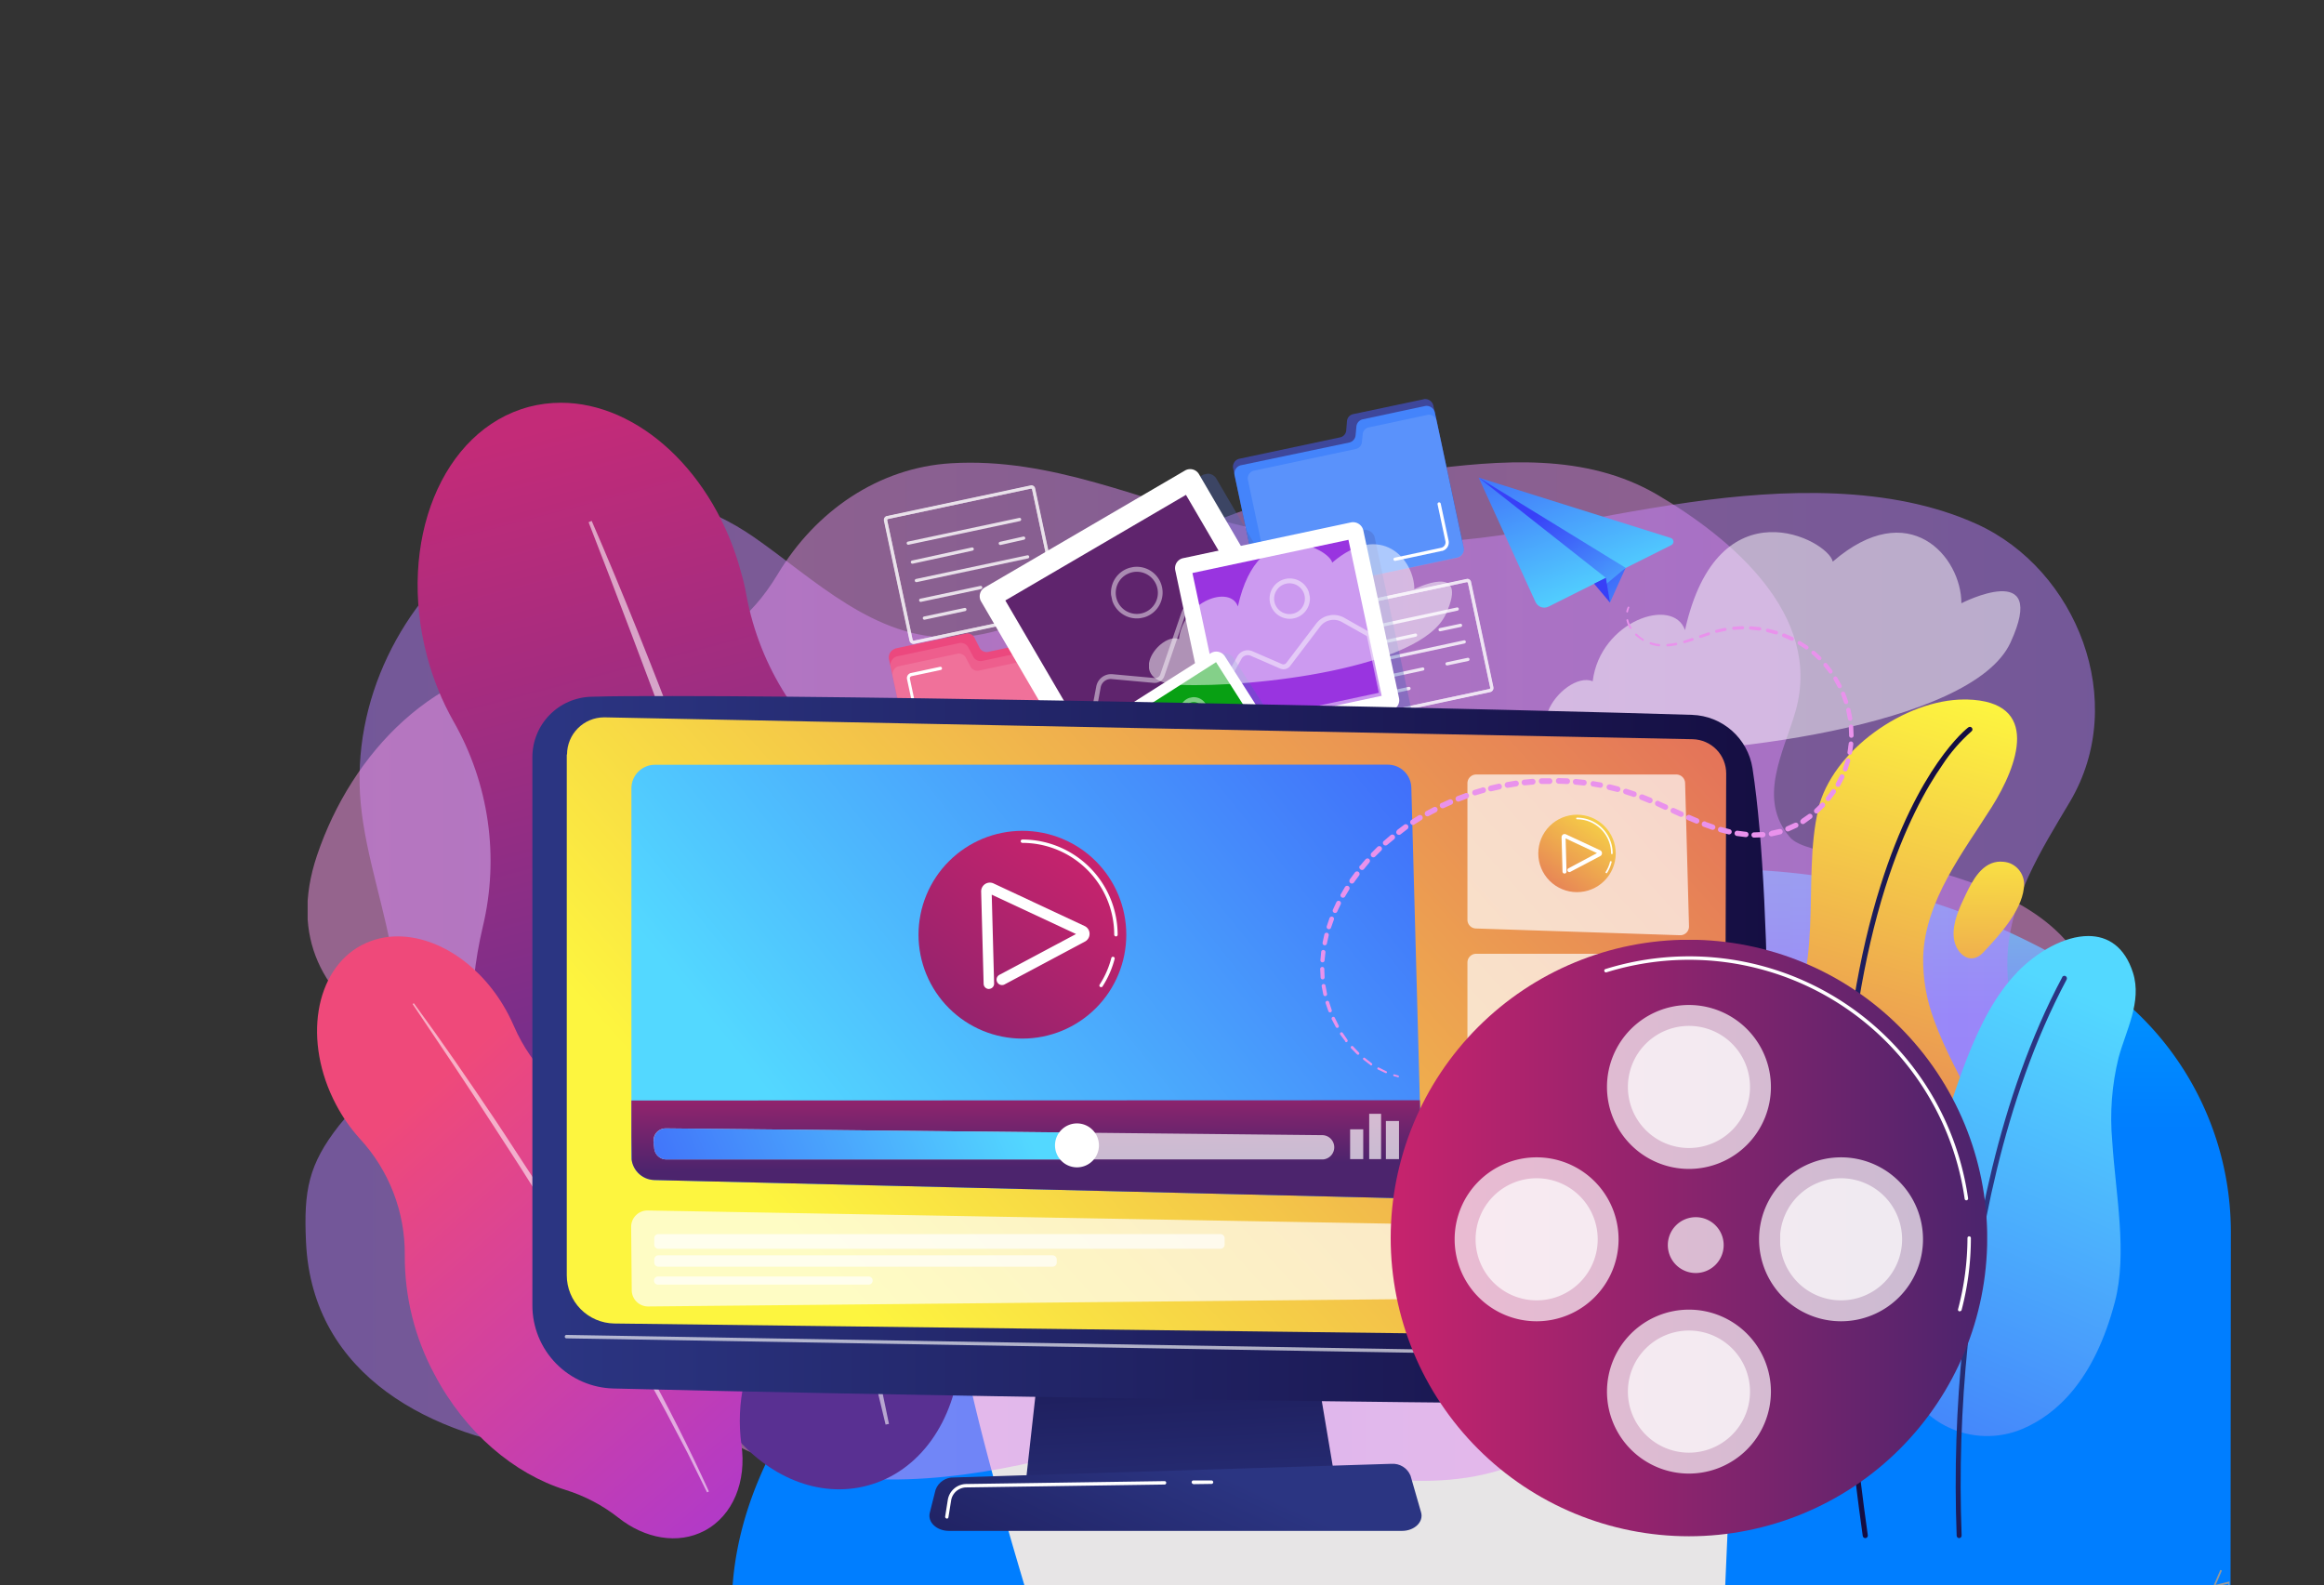 <svg xmlns="http://www.w3.org/2000/svg" xmlns:xlink="http://www.w3.org/1999/xlink" viewBox="0 0 441.16 300.93" preserveAspectRatio="none"><rect x="0" y="0" width="441.16" height="300.93" fill="#333333" stroke="none"/><defs><style>.cls-1{fill:none;}.cls-2{fill:url(#linear-gradient);}.cls-3{fill:#e7e5e6;}.cls-4{clip-path:url(#clip-path);}.cls-5{fill:#999;}.cls-6{opacity:0.5;}.cls-7{clip-path:url(#clip-path-4);}.cls-8{clip-path:url(#clip-path-5);}.cls-9{fill:url(#linear-gradient-2);}.cls-10{clip-path:url(#clip-path-6);}.cls-11{clip-path:url(#clip-path-7);}.cls-12{fill:url(#linear-gradient-3);}.cls-13{clip-path:url(#clip-path-8);}.cls-14{fill:url(#linear-gradient-4);}.cls-15{opacity:0.57;}.cls-16{clip-path:url(#clip-path-10);}.cls-17{fill:#fff;}.cls-18{clip-path:url(#clip-path-11);}.cls-19{fill:url(#linear-gradient-5);}.cls-20{clip-path:url(#clip-path-13);}.cls-21{clip-path:url(#clip-path-14);}.cls-22{opacity:0.41;}.cls-23{opacity:0.31;}.cls-24{opacity:0.47;}.cls-25{opacity:0.32;}.cls-26{opacity:0.83;}.cls-27{clip-path:url(#clip-path-15);}.cls-28{clip-path:url(#clip-path-16);}.cls-29{opacity:0.81;}.cls-30{opacity:0.58;}.cls-31{clip-path:url(#clip-path-18);}.cls-32{clip-path:url(#clip-path-19);}.cls-33{opacity:0.66;}.cls-34{clip-path:url(#clip-path-22);}.cls-35{clip-path:url(#clip-path-23);}.cls-36{fill:#3e479b;}.cls-37{fill:#4484fb;}.cls-38{opacity:0.12;}.cls-39{clip-path:url(#clip-path-26);}.cls-40{clip-path:url(#clip-path-27);}.cls-41{fill:#ec487e;}.cls-42{clip-path:url(#clip-path-28);}.cls-43{clip-path:url(#clip-path-29);}.cls-44{clip-path:url(#clip-path-30);}.cls-45{clip-path:url(#clip-path-31);}.cls-46{opacity:0.36;}.cls-47{clip-path:url(#clip-path-32);}.cls-48{clip-path:url(#clip-path-33);}.cls-49{fill:#4c65ba;}.cls-50{fill:#5f246d;}.cls-51{clip-path:url(#clip-path-34);}.cls-52{clip-path:url(#clip-path-35);}.cls-53{clip-path:url(#clip-path-36);}.cls-54{clip-path:url(#clip-path-37);}.cls-55{clip-path:url(#clip-path-38);}.cls-56{clip-path:url(#clip-path-39);}.cls-57{fill:#9934e0;}.cls-58{clip-path:url(#clip-path-40);}.cls-59{clip-path:url(#clip-path-41);}.cls-60{clip-path:url(#clip-path-42);}.cls-61{clip-path:url(#clip-path-43);}.cls-62{clip-path:url(#clip-path-44);}.cls-63{clip-path:url(#clip-path-45);}.cls-64{fill:#08a013;}.cls-65{clip-path:url(#clip-path-46);}.cls-66{clip-path:url(#clip-path-47);}.cls-67{clip-path:url(#clip-path-48);}.cls-68{clip-path:url(#clip-path-49);}.cls-69{clip-path:url(#clip-path-50);}.cls-70{fill:url(#linear-gradient-6);}.cls-71{clip-path:url(#clip-path-51);}.cls-72{fill:url(#linear-gradient-7);}.cls-73{clip-path:url(#clip-path-52);}.cls-74{fill:url(#linear-gradient-8);}.cls-75{clip-path:url(#clip-path-53);}.cls-76{fill:url(#linear-gradient-9);}.cls-77{clip-path:url(#clip-path-54);}.cls-78{fill:url(#linear-gradient-10);}.cls-79{clip-path:url(#clip-path-56);}.cls-80{clip-path:url(#clip-path-57);}.cls-81{clip-path:url(#clip-path-58);}.cls-82{fill:url(#linear-gradient-11);}.cls-83{clip-path:url(#clip-path-59);}.cls-84{fill:url(#linear-gradient-12);}.cls-85{clip-path:url(#clip-path-60);}.cls-86{fill:url(#linear-gradient-13);}.cls-87{opacity:0.65;}.cls-88{clip-path:url(#clip-path-62);}.cls-89{clip-path:url(#clip-path-63);}.cls-90{fill:url(#linear-gradient-14);}.cls-91{clip-path:url(#clip-path-65);}.cls-92{fill:url(#linear-gradient-15);}.cls-93{clip-path:url(#clip-path-66);}.cls-94{fill:url(#linear-gradient-16);}.cls-95{clip-path:url(#clip-path-68);}.cls-96{fill:url(#linear-gradient-17);}.cls-97{clip-path:url(#clip-path-69);}.cls-98{fill:url(#linear-gradient-18);}.cls-99{opacity:0.69;}.cls-100{clip-path:url(#clip-path-71);}.cls-101{clip-path:url(#clip-path-72);}.cls-102{fill:url(#linear-gradient-19);}.cls-103{clip-path:url(#clip-path-74);}.cls-104{clip-path:url(#clip-path-75);}.cls-105{clip-path:url(#clip-path-76);}.cls-106{clip-path:url(#clip-path-77);}.cls-107{clip-path:url(#clip-path-78);}.cls-108{clip-path:url(#clip-path-79);}.cls-109{clip-path:url(#clip-path-80);}.cls-110{clip-path:url(#clip-path-81);}.cls-111{clip-path:url(#clip-path-82);}.cls-112{fill:url(#linear-gradient-20);}.cls-113{clip-path:url(#clip-path-84);}.cls-114{clip-path:url(#clip-path-85);}.cls-115{fill:url(#linear-gradient-21);}.cls-116{clip-path:url(#clip-path-87);}.cls-117{clip-path:url(#clip-path-88);}.cls-118{clip-path:url(#clip-path-89);}.cls-119{clip-path:url(#clip-path-90);}.cls-120{clip-path:url(#clip-path-91);}.cls-121{clip-path:url(#clip-path-92);}.cls-122{clip-path:url(#clip-path-93);}.cls-123{fill:url(#linear-gradient-22);}.cls-124{clip-path:url(#clip-path-95);}.cls-125{clip-path:url(#clip-path-96);}.cls-126{clip-path:url(#clip-path-97);}.cls-127{clip-path:url(#clip-path-98);}.cls-128{clip-path:url(#clip-path-99);}.cls-129{clip-path:url(#clip-path-100);}.cls-130{clip-path:url(#clip-path-101);}.cls-131{clip-path:url(#clip-path-102);}.cls-132{clip-path:url(#clip-path-103);}.cls-133{clip-path:url(#clip-path-104);}.cls-134{fill:url(#linear-gradient-23);}.cls-135{clip-path:url(#clip-path-105);}.cls-136{fill:url(#linear-gradient-24);}.cls-137{clip-path:url(#clip-path-106);}.cls-138{fill:url(#linear-gradient-25);}.cls-139{clip-path:url(#clip-path-107);}.cls-140{fill:url(#linear-gradient-26);}.cls-141{fill:#e992ec;}.cls-142{fill:#09f;}.cls-143{fill:#0a0a4a;}.cls-144{fill:#f176bb;}</style><linearGradient id="linear-gradient" x1="245.72" y1="214.5" x2="245.72" y2="143.36" gradientUnits="userSpaceOnUse"><stop offset="0" stop-color="#007eff"/><stop offset="0.31" stop-color="#008fff"/><stop offset="0.43" stop-color="#00aef4"/><stop offset="0.59" stop-color="#00d1e7"/><stop offset="0.75" stop-color="#00eade"/><stop offset="0.89" stop-color="#00fad8"/><stop offset="1" stop-color="#00ffd6"/></linearGradient><clipPath id="clip-path" transform="translate(35.48)"><rect class="cls-1" y="51.65" width="387.74" height="258.49"/></clipPath><clipPath id="clip-path-4" transform="translate(35.48)"><rect class="cls-1" x="22.51" y="87.72" width="339.93" height="193.38"/></clipPath><clipPath id="clip-path-5" transform="translate(35.48)"><path class="cls-1" d="M347.66,171.52c-5.84-3.26-13-5.6-20.66-7.38-4.53-1.06-19.77-1.85-22.64-5.14-6.4-7.34-1.22-16.21,1-24,5.19-18.26-12.21-32.86-26.22-41.08-13.65-8-29.72-6.59-44.8-4.65C218.22,91.32,202.88,95,188.18,102c-13.41,6.44-27,18.51-42.56,19-15.07.48-26.53-11.09-38-19.05C72.09,77.38,29.29,113.31,33,152.53c1.92,20.35,15.34,41-2,58.72a30.48,30.48,0,0,0-2.14,2.42c-5.76,7.37-6.71,12.26-6.25,22.1,1.18,25.63,24.1,37,46.69,39.8,19.42,2.42,35-12,52.53-17.44,16.88-5.23,35.07,3,51.14,7.76,32.29,9.66,77.18,31.65,99.73-6,10.81-18,25.08-15.46,43.44-16.21,21.4-.87,37.47-17.68,44.06-37.25,5.94-17.63-.53-28.22-12.54-34.92"/></clipPath><linearGradient id="linear-gradient-2" x1="-1867.21" y1="-116.21" x2="-1866.89" y2="-116.21" gradientTransform="matrix(1052.03, 0, 0, -1052.03, 1964424.63, -122066.81)" gradientUnits="userSpaceOnUse"><stop offset="0" stop-color="#b37cff"/><stop offset="1" stop-color="#f895e7"/></linearGradient><clipPath id="clip-path-6" transform="translate(35.48)"><rect class="cls-1" x="22.92" y="87.8" width="339.29" height="193.05"/></clipPath><clipPath id="clip-path-7" transform="translate(35.48)"><path class="cls-1" d="M37.89,196.2a54.09,54.09,0,0,0,11.85,5.06c8.23,2.48,17.51,1.8,25.42,5.46,12.43,5.76,7.45,16.46,4.42,27.14-2.92,10.26,5,25.28,12.18,31.85,29.84,27.23,73.75,11.56,106.69.5,21.44-7.2,45.49-7.9,67.54-3.07,19.42,4.25,38,16.2,57.62,5.8,18.22-9.67,30.31-31.88,28.36-52.64-1.08-11.53-6.7-22.47-6.39-34.14.29-11.26,6.33-20.63,11.89-30,11.28-19.07,1.21-44.07-17.66-52.66-16.44-7.49-37-6.62-54.41-4.17-9.7,1.36-19.36,3.27-29,5.1-19,3.62-38.51,3.83-57.33-.92-17.95-4.52-35-12.72-54-11.57-13.82.83-25.75,9.11-32.88,21-10.81,18-25.07,15.46-43.44,16.21-21.39.87-37.46,17.68-44.06,37.26-5.26,15.63,1.39,26.9,13.15,33.81"/></clipPath><linearGradient id="linear-gradient-3" x1="-1870" y1="-114.89" x2="-1869.68" y2="-114.89" gradientTransform="matrix(-1050.05, 0, 0, 1050.05, -1963190.66, 120827.76)" xlink:href="#linear-gradient-2"/><clipPath id="clip-path-8" transform="translate(35.48)"><path class="cls-1" d="M64.9,77.24c-16.46,4.39-25.1,25.6-19.3,47.38a52.29,52.29,0,0,0,5,12.3,53.48,53.48,0,0,1,5.57,39,78.35,78.35,0,0,0,.7,38.85c5.39,20.25,17.61,36.31,32.23,44.8A52.73,52.73,0,0,1,103.54,272c6.66,8.28,16.4,12.49,25.64,10,10-2.65,16.57-12.34,17.56-24A56,56,0,0,1,152,239.11c6.62-14.13,8.29-32.23,3.42-50.54-4.83-18.11-15.11-32.86-27.68-41.86a53.19,53.19,0,0,1-21.52-33.66c-.25-1.43-.57-2.87-1-4.31C100.13,89.64,85.62,76.45,71,76.45a24.19,24.19,0,0,0-6.12.79"/></clipPath><linearGradient id="linear-gradient-4" x1="-1866.3" y1="-112.63" x2="-1865.97" y2="-112.63" gradientTransform="matrix(0, 491.7, 491.7, 0, 55479.46, 917731.27)" gradientUnits="userSpaceOnUse"><stop offset="0" stop-color="#c32b78"/><stop offset="1" stop-color="#593092"/></linearGradient><clipPath id="clip-path-10" transform="translate(35.48)"><rect class="cls-1" x="76.24" y="98.88" width="57" height="171.54"/></clipPath><clipPath id="clip-path-11" transform="translate(35.48)"><path class="cls-1" d="M33.21,179.38c-9,4.76-11.22,18.32-4.91,30.28a31.52,31.52,0,0,0,4.56,6.53,32.15,32.15,0,0,1,8.5,22.08A47.09,47.09,0,0,0,47,260.9c5.87,11.13,15.16,18.88,24.84,21.91a31.36,31.36,0,0,1,10.1,5.31c5,3.95,11.25,5.12,16.32,2.45,5.46-2.89,8-9.43,7-16.36a33.29,33.29,0,0,1,.5-11.77c2-9.15.51-20-4.8-30s-13.23-17.2-21.78-20.78a32,32,0,0,1-17.08-16.83c-.35-.8-.73-1.59-1.14-2.38-4.82-9.14-13.21-14.7-20.92-14.7a14.45,14.45,0,0,0-6.84,1.65"/></clipPath><linearGradient id="linear-gradient-5" x1="-1872.93" y1="-118.02" x2="-1872.61" y2="-118.02" gradientTransform="matrix(0, -363.41, -363.41, 0, -42823.56, -680327.62)" gradientUnits="userSpaceOnUse"><stop offset="0" stop-color="#a737d5"/><stop offset="1" stop-color="#ef497a"/></linearGradient><clipPath id="clip-path-13" transform="translate(35.48)"><rect class="cls-1" x="42.76" y="190.44" width="56.27" height="92.88"/></clipPath><clipPath id="clip-path-14" transform="translate(35.48)"><polygon class="cls-1" points="115.72 51.66 97.9 55.45 129.81 205.25 279.61 173.34 253.69 51.66 115.72 51.66"/></clipPath><clipPath id="clip-path-15" transform="translate(35.48)"><rect class="cls-1" x="120.7" y="41.49" width="142.98" height="142.73"/></clipPath><clipPath id="clip-path-16" transform="translate(35.48)"><rect class="cls-1" x="131.9" y="52.73" width="120.58" height="120.25" transform="translate(-19.29 42.51) rotate(-12.02)"/></clipPath><clipPath id="clip-path-18" transform="translate(35.48)"><rect class="cls-1" x="218.25" y="109.73" width="29.95" height="26.88"/></clipPath><clipPath id="clip-path-19" transform="translate(35.48)"><rect class="cls-1" x="220.25" y="112.19" width="25.94" height="21.96" transform="translate(-20.54 51.29) rotate(-12.02)"/></clipPath><clipPath id="clip-path-22" transform="translate(35.48)"><rect class="cls-1" x="132.16" y="91.98" width="33.88" height="30.4"/></clipPath><clipPath id="clip-path-23" transform="translate(35.48)"><rect class="cls-1" x="134.43" y="94.77" width="29.35" height="24.83" transform="translate(-19.06 33.41) rotate(-12.02)"/></clipPath><clipPath id="clip-path-26" transform="translate(35.48)"><rect class="cls-1" x="200.36" y="78.44" width="42.33" height="34.9"/></clipPath><clipPath id="clip-path-27" transform="translate(35.48)"><rect class="cls-1" x="202.84" y="82.03" width="37.38" height="27.72" transform="translate(-15.12 48.25) rotate(-12.02)"/></clipPath><clipPath id="clip-path-28" transform="translate(35.48)"><rect class="cls-1" x="133.23" y="116.61" width="45.93" height="40.67"/></clipPath><clipPath id="clip-path-29" transform="translate(35.48)"><rect class="cls-1" x="136.24" y="120.4" width="39.91" height="33.08" transform="translate(-25.1 35.54) rotate(-12.02)"/></clipPath><clipPath id="clip-path-30" transform="translate(35.48)"><rect class="cls-1" x="133.63" y="118.94" width="43.29" height="38.33"/></clipPath><clipPath id="clip-path-31" transform="translate(35.48)"><rect class="cls-1" x="136.46" y="122.52" width="37.62" height="31.18" transform="translate(-25.36 35.37) rotate(-12.02)"/></clipPath><clipPath id="clip-path-32" transform="translate(35.48)"><rect class="cls-1" x="150.61" y="86.71" width="70.53" height="70.53"/></clipPath><clipPath id="clip-path-33" transform="translate(35.48)"><rect class="cls-1" x="156.15" y="92.25" width="59.45" height="59.45" transform="translate(-21.33 41.4) rotate(-12.02)"/></clipPath><clipPath id="clip-path-34" transform="translate(35.48)"><rect class="cls-1" x="165.87" y="109.98" width="47.03" height="39.27"/></clipPath><clipPath id="clip-path-35" transform="translate(35.48)"><rect class="cls-1" x="168.68" y="113.95" width="41.41" height="31.34" transform="translate(-22.85 42.3) rotate(-12.02)"/></clipPath><clipPath id="clip-path-36" transform="translate(35.48)"><rect class="cls-1" x="174.53" y="106.7" width="11.6" height="11.6"/></clipPath><clipPath id="clip-path-37" transform="translate(35.48)"><rect class="cls-1" x="175.44" y="107.61" width="9.78" height="9.78" transform="translate(-19.48 40.04) rotate(-12.03)"/></clipPath><clipPath id="clip-path-38" transform="translate(35.48)"><rect class="cls-1" x="189.41" y="100.18" width="43.3" height="43.3"/></clipPath><clipPath id="clip-path-39" transform="translate(35.48)"><rect class="cls-1" x="192.81" y="103.58" width="36.49" height="36.49" transform="translate(-20.75 46.64) rotate(-12.02)"/></clipPath><clipPath id="clip-path-40" transform="translate(35.48)"><rect class="cls-1" x="193.24" y="115.35" width="34.11" height="23.36"/></clipPath><clipPath id="clip-path-41" transform="translate(35.48)"><rect class="cls-1" x="194.69" y="118.41" width="31.2" height="17.24" transform="translate(-21.85 46.59) rotate(-12.02)"/></clipPath><clipPath id="clip-path-42" transform="translate(35.48)"><rect class="cls-1" x="204.76" y="109.09" width="9.1" height="9.1"/></clipPath><clipPath id="clip-path-43" transform="translate(35.48)"><rect class="cls-1" x="205.47" y="109.81" width="7.67" height="7.67" transform="translate(-19.08 46.1) rotate(-12.03)"/></clipPath><clipPath id="clip-path-44" transform="translate(35.48)"><rect class="cls-1" x="176.71" y="122.21" width="34.68" height="34.68"/></clipPath><clipPath id="clip-path-45" transform="translate(35.48)"><rect class="cls-1" x="179.44" y="124.94" width="29.23" height="29.23" transform="translate(-24.81 43.49) rotate(-12.02)"/></clipPath><clipPath id="clip-path-46" transform="translate(35.48)"><rect class="cls-1" x="184.17" y="133.15" width="23.81" height="20.41"/></clipPath><clipPath id="clip-path-47" transform="translate(35.48)"><rect class="cls-1" x="185.66" y="135.14" width="20.84" height="16.43" transform="translate(-25.56 43.99) rotate(-12.02)"/></clipPath><clipPath id="clip-path-48" transform="translate(35.48)"><rect class="cls-1" x="188" y="131.86" width="6.27" height="6.26"/></clipPath><clipPath id="clip-path-49" transform="translate(35.48)"><rect class="cls-1" x="188.5" y="132.35" width="5.28" height="5.28" transform="translate(-23.92 42.77) rotate(-12.02)"/></clipPath><clipPath id="clip-path-50" transform="translate(35.48)"><path class="cls-1" d="M309.68,153.67c-3.22,13.53,1.62,31.54-7.62,43.16-12.92,16.27-20.49,11.42-23.61,40.84-1.33,12.58,4.9,20.25,12.47,24.91a33.56,33.56,0,0,0,38.28-2.12c9.77-7.64,16.34-19.41,15.87-32s-9.27-23.21-13.4-34.8a32.45,32.45,0,0,1-2.08-12.08c.38-10.65,7.56-19.74,13-28.36,5-7.93,9.44-20.07-4.68-20.44h-.51c-11.17,0-25.07,9.61-27.76,20.87"/></clipPath><linearGradient id="linear-gradient-6" x1="-1867.85" y1="-112.59" x2="-1867.53" y2="-112.59" gradientTransform="matrix(-445.02, 0, 0, 445.02, -830838.02, 50304)" gradientUnits="userSpaceOnUse"><stop offset="0" stop-color="#fdf53f"/><stop offset="1" stop-color="#d93c65"/></linearGradient><clipPath id="clip-path-51" transform="translate(35.48)"><path class="cls-1" d="M338.17,138.06c-.39.3-9.56,7.48-16.68,30.06-4.17,13.21-6.75,29-7.67,46.88-1.15,22.36.29,48.11,4.3,76.55a.49.49,0,0,0,.48.42h.07a.49.49,0,0,0,.41-.55c-4-28.32-5.44-54-4.3-76.24.91-17.8,3.47-33.49,7.59-46.63,3.67-11.68,7.93-19.13,10.86-23.33a31.25,31.25,0,0,1,5.52-6.38.47.47,0,0,0,.1-.67.49.49,0,0,0-.39-.2.51.51,0,0,0-.29.1"/></clipPath><linearGradient id="linear-gradient-7" x1="-1845.19" y1="-124.84" x2="-1844.87" y2="-124.84" gradientTransform="matrix(0, 53.53, 53.53, 0, 7008.11, 98967)" gradientUnits="userSpaceOnUse"><stop offset="0" stop-color="#2b3582"/><stop offset="1" stop-color="#150e42"/></linearGradient><clipPath id="clip-path-52" transform="translate(35.48)"><path class="cls-1" d="M344.33,163.55c-3.54,0-5.36,3.56-6.69,6.32-1.14,2.38-2.49,5.26-2.25,8,.25,3,3.07,5.63,5.6,2.93,2.88-3.06,7.22-7.77,7.71-12.19a4.36,4.36,0,0,0-2.62-4.74,4.69,4.69,0,0,0-1.71-.3h0"/></clipPath><linearGradient id="linear-gradient-8" x1="-1865.73" y1="-110.41" x2="-1865.41" y2="-110.41" gradientTransform="matrix(-227.46, 0, 0, 227.46, -424019.19, 25288.73)" xlink:href="#linear-gradient-6"/><clipPath id="clip-path-53" transform="translate(35.48)"><path class="cls-1" d="M347.44,184.57c-8.25,8.47-11.83,23.35-15.82,34.67-2.41,6.83-5.68,13.75-7.31,20.8-2.71,11.67-.9,20.16,4.17,26.31a17.19,17.19,0,0,0,20,4.87c6.35-2.7,13.59-9.15,17.5-24.08,2.43-9.25.15-20.41-.5-30.53a48.16,48.16,0,0,1,1.2-15.83c1.4-5.17,4.47-10.61,2.75-16.1-1.58-5-4.79-7-8.49-7-4.46,0-9.65,2.9-13.53,6.89"/></clipPath><linearGradient id="linear-gradient-9" x1="-1868.53" y1="-113.05" x2="-1868.21" y2="-113.05" gradientTransform="matrix(-508.67, 0, 0, 508.67, -950076.27, 57730.12)" gradientUnits="userSpaceOnUse"><stop offset="0" stop-color="#53d8ff"/><stop offset="1" stop-color="#3840f7"/></linearGradient><clipPath id="clip-path-54" transform="translate(35.48)"><path class="cls-1" d="M356,185.48c-12.2,22.87-17,50.48-18.88,69.62a261.55,261.55,0,0,0-1.17,36.41.48.48,0,0,0,.48.46h0a.48.48,0,0,0,.46-.51,259.55,259.55,0,0,1,1.17-36.27c1.87-19.05,6.64-46.52,18.76-69.24a.49.49,0,0,0-.19-.66.53.53,0,0,0-.23-.06.49.49,0,0,0-.43.26"/></clipPath><linearGradient id="linear-gradient-10" x1="-1846.45" y1="-118.44" x2="-1846.12" y2="-118.44" gradientTransform="matrix(0, 57.34, 57.34, 0, 7137.87, 106109.44)" xlink:href="#linear-gradient-7"/><clipPath id="clip-path-56" transform="translate(35.48)"><rect class="cls-1" x="257.92" y="101.01" width="90.13" height="42.03"/></clipPath><clipPath id="clip-path-57" transform="translate(35.48)"><rect class="cls-1" x="182.63" y="103.22" width="57.55" height="26.84"/></clipPath><clipPath id="clip-path-58" transform="translate(35.48)"><polygon class="cls-1" points="164.31 235.87 159.25 281.31 218.02 281.31 210.37 235.87 164.31 235.87"/></clipPath><linearGradient id="linear-gradient-11" x1="-1871.68" y1="-123.29" x2="-1871.35" y2="-123.29" gradientTransform="matrix(0, -187.14, -187.14, 0, -22884.42, -349969.07)" xlink:href="#linear-gradient-7"/><clipPath id="clip-path-59" transform="translate(35.48)"><path class="cls-1" d="M76.8,132.26a11.47,11.47,0,0,0-11.22,11.47V247.79A15.78,15.78,0,0,0,81,263.57c38,1,170.93,3.35,207.11,2.82a11.62,11.62,0,0,0,11.44-11.28c.7-24.18,1.83-82.31-2.36-109.29a12,12,0,0,0-11.43-10.12c-28.35-.91-143.17-3.57-193.53-3.57-6.21,0-11.43,0-15.39.13"/></clipPath><linearGradient id="linear-gradient-12" x1="-1866.56" y1="-116.46" x2="-1866.24" y2="-116.46" gradientTransform="matrix(726.08, 0, 0, -726.08, 1355375.28, -84357.24)" xlink:href="#linear-gradient-7"/><clipPath id="clip-path-60" transform="translate(35.48)"><path class="cls-1" d="M72.11,143.22v98.86a9.15,9.15,0,0,0,9,9.15l201.75,2.49a8.9,8.9,0,0,0,9-8.87l.34-98a6.51,6.51,0,0,0-6.35-6.53L79.34,136.17h-.18a7.05,7.05,0,0,0-7,7.05"/></clipPath><linearGradient id="linear-gradient-13" x1="-1867.96" y1="-117.24" x2="-1867.64" y2="-117.24" gradientTransform="matrix(867.42, 0, 0, -867.42, 1620415.97, -101501.26)" xlink:href="#linear-gradient-6"/><clipPath id="clip-path-62" transform="translate(35.48)"><rect class="cls-1" x="71.79" y="253.4" width="221.96" height="4.42"/></clipPath><clipPath id="clip-path-63" transform="translate(35.48)"><path class="cls-1" d="M228.54,277.87l-82.92,2.59a3.56,3.56,0,0,0-3.5,2.33l-1.1,4.36c-.45,1.79,1.3,3.45,3.64,3.45h86c2.37,0,4.14-1.71,3.62-3.52l-2-6.95a3.61,3.61,0,0,0-3.62-2.26h-.15"/></clipPath><linearGradient id="linear-gradient-14" x1="-1869.75" y1="-108.21" x2="-1869.42" y2="-108.21" gradientTransform="matrix(-209.53, 0, 0, 209.53, -391572.69, 22956.34)" xlink:href="#linear-gradient-7"/><clipPath id="clip-path-65" transform="translate(35.48)"><path class="cls-1" d="M88.85,145.17a4.47,4.47,0,0,0-4.47,4.47v69.91A4.47,4.47,0,0,0,88.74,224l141.12,3.44a4.47,4.47,0,0,0,4.57-4.59l-2-73.36a4.46,4.46,0,0,0-4.47-4.34Z"/></clipPath><linearGradient id="linear-gradient-15" x1="-1867.54" y1="-118.08" x2="-1867.22" y2="-118.08" gradientTransform="matrix(595.98, 0, 0, -595.98, 1113123.61, -70187.58)" xlink:href="#linear-gradient-9"/><clipPath id="clip-path-66" transform="translate(35.48)"><path class="cls-1" d="M138.88,177.43a19.72,19.72,0,1,0,19.72-19.72,19.72,19.72,0,0,0-19.72,19.72"/></clipPath><linearGradient id="linear-gradient-16" x1="-1869.79" y1="-110.29" x2="-1869.47" y2="-110.29" gradientTransform="matrix(-314.81, 0, 0, 314.81, -588444, 34897.98)" gradientUnits="userSpaceOnUse"><stop offset="0" stop-color="#cb236d"/><stop offset="1" stop-color="#4c246d"/></linearGradient><clipPath id="clip-path-68" transform="translate(35.48)"><path class="cls-1" d="M84.38,208.9v10.65A4.47,4.47,0,0,0,88.74,224l141.12,3.44a4.47,4.47,0,0,0,4.57-4.59l-.38-14Z"/></clipPath><linearGradient id="linear-gradient-17" x1="-1859.86" y1="-95.41" x2="-1859.54" y2="-95.41" gradientTransform="matrix(0, 75.93, 75.93, 0, 7404.36, 141415.43)" xlink:href="#linear-gradient-16"/><clipPath id="clip-path-69" transform="translate(35.48)"><path class="cls-1" d="M84.38,208.9h0Z"/></clipPath><linearGradient id="linear-gradient-18" x1="-1859.86" y1="-95.41" x2="-1859.54" y2="-95.41" gradientTransform="matrix(0, 75.94, 75.94, 0, 7403.43, 141425.13)" xlink:href="#linear-gradient-9"/><clipPath id="clip-path-71" transform="translate(35.48)"><rect class="cls-1" x="88.57" y="214.19" width="129.37" height="5.9"/></clipPath><clipPath id="clip-path-72" transform="translate(35.48)"><path class="cls-1" d="M88.58,216.73l.13,1.28A2.31,2.31,0,0,0,91,220.09h77.56c-.09-.52-.16-1-.22-1.48-.14-1.19-.32-2.41-.5-3.63l-76.94-.79h0a2.31,2.31,0,0,0-2.29,2.54"/></clipPath><linearGradient id="linear-gradient-19" x1="-1872.45" y1="-111.86" x2="-1872.13" y2="-111.86" gradientTransform="matrix(-325.07, 0, 0, 325.07, -608516.19, 36580.71)" xlink:href="#linear-gradient-9"/><clipPath id="clip-path-74" transform="translate(35.48)"><rect class="cls-1" x="220.81" y="214.37" width="2.49" height="5.66"/></clipPath><clipPath id="clip-path-75" transform="translate(35.48)"><rect class="cls-1" x="227.6" y="212.79" width="2.49" height="7.24"/></clipPath><clipPath id="clip-path-76" transform="translate(35.48)"><rect class="cls-1" x="224.43" y="211.43" width="2.26" height="8.6"/></clipPath><clipPath id="clip-path-77" transform="translate(35.48)"><rect class="cls-1" x="84.33" y="229.78" width="148.6" height="18.17"/></clipPath><clipPath id="clip-path-78" transform="translate(35.48)"><rect class="cls-1" x="88.71" y="234.26" width="108.28" height="2.78"/></clipPath><clipPath id="clip-path-79" transform="translate(35.48)"><rect class="cls-1" x="88.71" y="238.29" width="76.41" height="2.17"/></clipPath><clipPath id="clip-path-80" transform="translate(35.48)"><rect class="cls-1" x="88.71" y="242.31" width="41.45" height="1.55"/></clipPath><clipPath id="clip-path-81" transform="translate(35.48)"><rect class="cls-1" x="243.08" y="147.02" width="42.07" height="30.5"/></clipPath><clipPath id="clip-path-82" transform="translate(35.48)"><path class="cls-1" d="M256.53,162a7.35,7.35,0,1,0,7.35-7.35,7.35,7.35,0,0,0-7.35,7.35"/></clipPath><linearGradient id="linear-gradient-20" x1="-1870.26" y1="-102.79" x2="-1869.94" y2="-102.79" gradientTransform="matrix(-117.36, 0, 0, 117.36, -219214.88, 12225.74)" xlink:href="#linear-gradient-6"/><clipPath id="clip-path-84" transform="translate(35.48)"><rect class="cls-1" x="243.08" y="181.05" width="42.07" height="30.5"/></clipPath><clipPath id="clip-path-85" transform="translate(35.48)"><path class="cls-1" d="M256.53,196a7.35,7.35,0,1,0,7.35-7.35,7.35,7.35,0,0,0-7.35,7.35"/></clipPath><linearGradient id="linear-gradient-21" x1="-1870.75" y1="-103.15" x2="-1870.43" y2="-103.15" gradientTransform="matrix(-117.36, 0, 0, 117.36, -219272.48, 12301.62)" xlink:href="#linear-gradient-9"/><clipPath id="clip-path-87" transform="translate(35.48)"><rect class="cls-1" x="243.08" y="217.25" width="42.07" height="2.78"/></clipPath><clipPath id="clip-path-88" transform="translate(35.48)"><rect class="cls-1" x="243.08" y="221.89" width="42.07" height="2.78"/></clipPath><clipPath id="clip-path-89" transform="translate(35.48)"><rect class="cls-1" x="243.08" y="226.53" width="42.07" height="2.78"/></clipPath><clipPath id="clip-path-90" transform="translate(35.48)"><rect class="cls-1" x="243.08" y="231.17" width="30.32" height="2.78"/></clipPath><clipPath id="clip-path-91" transform="translate(35.48)"><rect class="cls-1" x="243.08" y="238.59" width="42.07" height="2.78"/></clipPath><clipPath id="clip-path-92" transform="translate(35.48)"><rect class="cls-1" x="243.08" y="243.24" width="30.32" height="2.78"/></clipPath><clipPath id="clip-path-93" transform="translate(35.48)"><path class="cls-1" d="M228.51,235a56.62,56.62,0,1,0,56.62-56.62A56.62,56.62,0,0,0,228.51,235"/></clipPath><linearGradient id="linear-gradient-22" x1="-1864.98" y1="-117.21" x2="-1864.65" y2="-117.21" gradientTransform="matrix(350.47, 0, 0, -350.47, 653880.21, -40844.67)" xlink:href="#linear-gradient-16"/><clipPath id="clip-path-95" transform="translate(35.48)"><rect class="cls-1" x="269.57" y="190.77" width="31.13" height="31.12"/></clipPath><clipPath id="clip-path-96" transform="translate(35.48)"><rect class="cls-1" x="273.54" y="194.74" width="23.18" height="23.18"/></clipPath><clipPath id="clip-path-97" transform="translate(35.48)"><rect class="cls-1" x="269.57" y="248.6" width="31.13" height="31.13"/></clipPath><clipPath id="clip-path-98" transform="translate(35.48)"><rect class="cls-1" x="240.65" y="219.69" width="31.12" height="31.13"/></clipPath><clipPath id="clip-path-99" transform="translate(35.48)"><rect class="cls-1" x="273.54" y="252.57" width="23.18" height="23.18"/></clipPath><clipPath id="clip-path-100" transform="translate(35.48)"><rect class="cls-1" x="244.63" y="223.66" width="23.18" height="23.18"/></clipPath><clipPath id="clip-path-101" transform="translate(35.48)"><rect class="cls-1" x="298.48" y="219.69" width="31.13" height="31.13"/></clipPath><clipPath id="clip-path-102" transform="translate(35.48)"><rect class="cls-1" x="302.45" y="223.66" width="23.18" height="23.18"/></clipPath><clipPath id="clip-path-103" transform="translate(35.48)"><rect class="cls-1" x="281.13" y="231.05" width="10.6" height="10.6"/></clipPath><clipPath id="clip-path-104" transform="translate(35.48)"><polygon class="cls-1" points="266.96 109.54 270.14 114.38 273.11 107.79 266.96 109.54"/></clipPath><linearGradient id="linear-gradient-23" x1="-1882.43" y1="-118.68" x2="-1882.1" y2="-118.68" gradientTransform="matrix(-71.07, -75.51, -98.24, 66.94, -145129.46, -134063.13)" xlink:href="#linear-gradient-9"/><clipPath id="clip-path-105" transform="translate(35.48)"><path class="cls-1" d="M256,114.28a1.83,1.83,0,0,0,2.48.87l23.31-11.68a.74.74,0,0,0,.4-.71.75.75,0,0,0-.51-.64L245.21,90.66Z"/></clipPath><linearGradient id="linear-gradient-24" x1="-1877.71" y1="-120.27" x2="-1877.38" y2="-120.27" gradientTransform="matrix(-60.5, -128.97, -161.76, 63.4, -132741.6, -234431.39)" xlink:href="#linear-gradient-9"/><clipPath id="clip-path-106" transform="translate(35.48)"><polygon class="cls-1" points="269.36 109.69 268.61 111.55 273.11 107.79 245.21 90.66 269.36 109.69"/></clipPath><linearGradient id="linear-gradient-25" x1="-1883.42" y1="-118.92" x2="-1883.1" y2="-118.92" gradientTransform="matrix(-66.39, -70.53, -91.77, 62.53, -135640.52, -125281.71)" xlink:href="#linear-gradient-9"/><clipPath id="clip-path-107" transform="translate(35.48)"><polygon class="cls-1" points="267.12 110.8 270.14 114.38 269.36 109.69 267.12 110.8"/></clipPath><linearGradient id="linear-gradient-26" x1="-1903.94" y1="-116.6" x2="-1903.62" y2="-116.6" gradientTransform="matrix(0, -43.95, 43.95, 0, 5392.52, -83550.08)" xlink:href="#linear-gradient-9"/></defs><title>Mdia gallery Image</title><g id="Layer_2" data-name="Layer 2"><g id="bg_Media_gallery" data-name="bg Media gallery"><g id="colour_design" data-name="colour design"><path class="cls-2" d="M124.4,352.93c-16.62-18-33-48.28-8.51-85.78a171.56,171.56,0,0,1,50-52.33c93.83-71.68,161-51.23,195.59-29.42A57.62,57.62,0,0,1,388,234.24l-.07,79.29c0,31.79-25.39,57.54-56.66,57.54H165.67A56.13,56.13,0,0,1,124.4,352.93Z" transform="translate(35.48)"/><path class="cls-3" d="M294.06,254.12l-2.59,59.34a29.47,29.47,0,0,1-29.43,28H206a46.83,46.83,0,0,1-44.79-33.16c-6.34-20.78-13.43-45.78-14.72-57.51Z" transform="translate(35.48)"/><g class="cls-4"><g class="cls-4"><g class="cls-4"><path class="cls-5" d="M388.31,301.9a.94.94,0,0,1-.74-.69,1.06,1.06,0,0,1,0-.61l-3,.72L386,298l.3.13-1.17,2.7,3.39-.82-.48.43a.62.62,0,0,0-.15.65.64.64,0,0,0,.47.47Z" transform="translate(35.48)"/><g class="cls-6"><g class="cls-7"><g class="cls-8"><rect class="cls-9" x="57.63" y="77.38" width="343.99" height="220.16"/></g></g></g><g class="cls-6"><g class="cls-10"><g class="cls-11"><rect class="cls-12" x="54.95" y="86.76" width="349.27" height="206.18"/></g></g></g></g><g class="cls-13"><rect class="cls-14" x="16.2" y="64.88" width="167.64" height="231.17" transform="translate(-5.6 29.93) rotate(-14.15)"/></g><g class="cls-4"><g class="cls-15"><g class="cls-16"><path class="cls-17" d="M76.84,98.88c6,13.82,11.52,27.82,16.91,41.88,1.34,3.52,2.64,7.06,3.94,10.59l2,5.29,1.91,5.32c1.26,3.55,2.57,7.08,3.79,10.64L109,183.28c2.35,7.16,4.76,14.29,7,21.49,1.11,3.6,2.3,7.17,3.34,10.79l3.16,10.85c4.08,14.5,7.8,29.11,10.77,43.88l-.64.13-2.64-11-.65-2.74-.73-2.72-1.45-5.45-1.45-5.45c-.48-1.82-1-3.62-1.53-5.43-1-3.61-2.06-7.23-3.12-10.83-4.36-14.39-8.9-28.73-13.74-43-2.48-7.1-4.89-14.22-7.42-21.3L98,157.24l-1.92-5.3c-1.28-3.54-2.56-7.07-3.87-10.6q-3.87-10.59-7.88-21.14c-2.64-7-5.35-14.06-8.08-21.07Z" transform="translate(35.48)"/></g></g></g><g class="cls-18"><rect class="cls-19" x="-5.68" y="163.89" width="141.08" height="143.18" transform="translate(-105.74 104.36) rotate(-42.13)"/></g><g class="cls-4"><g class="cls-15"><g class="cls-20"><path class="cls-17" d="M43.08,190.44c5.35,7.29,10.46,14.74,15.5,22.24,1.26,1.88,2.48,3.77,3.72,5.67l1.85,2.83L66,224c1.21,1.9,2.45,3.79,3.64,5.71l3.57,5.76c2.34,3.88,4.7,7.73,7,11.64,1.13,2,2.3,3.89,3.4,5.87l3.3,5.92c4.33,7.93,8.46,16,12.18,24.22l-.35.17-3-6.07-.75-1.51-.79-1.5-1.58-3-1.57-3c-.53-1-1.09-2-1.63-3-1.09-2-2.17-4-3.27-5.92q-6.72-11.76-13.8-23.3c-2.4-3.82-4.76-7.66-7.19-11.47l-1.81-2.86-1.83-2.84c-1.23-1.9-2.45-3.8-3.69-5.68q-3.68-5.68-7.44-11.32t-7.55-11.24Z" transform="translate(35.48)"/></g></g></g><g class="cls-21"><g class="cls-29"><g class="cls-31"><g class="cls-32"><path class="cls-17" d="M241.87,119l-3.91.83a.3.3,0,0,1-.36-.23.31.31,0,0,1,.23-.37l3.91-.83a.31.31,0,0,1,.13.6" transform="translate(35.48)"/><path class="cls-17" d="M243.24,125.47l-3.91.83a.31.31,0,1,1-.12-.6l3.9-.83a.3.3,0,0,1,.36.23.31.31,0,0,1-.23.37" transform="translate(35.48)"/><path class="cls-17" d="M247.38,131.38l-23.74,5.06a.84.84,0,0,1-1-.64l-4.23-19.86a.83.83,0,0,1,.64-1l23.75-5.06a.84.84,0,0,1,1,.64L248,130.39a.83.83,0,0,1-.64,1m-28.19-15.82a.22.22,0,0,0-.17.26l4.23,19.85a.22.22,0,0,0,.26.17l23.75-5.06a.22.22,0,0,0,.16-.26l-4.22-19.85a.22.22,0,0,0-.26-.17Z" transform="translate(35.48)"/><g class="cls-33"><g class="cls-31"><g class="cls-32"><path class="cls-17" d="M247.38,131.38l-23.74,5.06a.84.84,0,0,1-1-.64l-4.23-19.86a.83.83,0,0,1,.64-1l23.75-5.06a.84.84,0,0,1,1,.64L248,130.39a.83.83,0,0,1-.64,1m-28.19-15.82a.22.22,0,0,0-.17.26l4.23,19.85a.22.22,0,0,0,.26.17l23.75-5.06a.22.22,0,0,0,.16-.26l-4.22-19.85a.22.22,0,0,0-.26-.17Z" transform="translate(35.48)"/></g></g></g><path class="cls-17" d="M241.2,115.91l-18.61,4a.3.3,0,0,1-.36-.23.31.31,0,0,1,.23-.37l18.61-4a.31.31,0,0,1,.37.23.32.32,0,0,1-.24.37" transform="translate(35.48)"/><path class="cls-17" d="M242.53,122.15l-18.61,4a.31.31,0,0,1-.36-.24.3.3,0,0,1,.23-.36l18.62-4a.3.3,0,0,1,.36.23.3.3,0,0,1-.24.36" transform="translate(35.48)"/><path class="cls-17" d="M233.29,120.86l-10,2.14a.32.32,0,0,1-.37-.24.3.3,0,0,1,.24-.36l10-2.14a.31.31,0,0,1,.37.23.32.32,0,0,1-.24.37" transform="translate(35.48)"/><path class="cls-17" d="M234.66,127.29l-10,2.14a.31.31,0,0,1-.37-.23.32.32,0,0,1,.24-.37l10-2.13a.31.31,0,0,1,.37.23.3.3,0,0,1-.24.36" transform="translate(35.48)"/><path class="cls-17" d="M232,131l-6.77,1.44a.3.3,0,0,1-.36-.23.31.31,0,0,1,.23-.37l6.77-1.44a.31.31,0,1,1,.13.6" transform="translate(35.48)"/></g></g></g><g class="cls-29"><g class="cls-34"><g class="cls-35"><path class="cls-17" d="M158.9,102.45l-4.43,1a.31.31,0,0,1-.36-.24.3.3,0,0,1,.23-.36l4.43-1a.32.32,0,0,1,.37.24.31.31,0,0,1-.24.36" transform="translate(35.48)"/><path class="cls-17" d="M160.46,109.75l-4.43,1a.32.32,0,0,1-.37-.24.31.31,0,0,1,.24-.36l4.43-.95a.31.31,0,0,1,.36.24.3.3,0,0,1-.23.36" transform="translate(35.48)"/><path class="cls-17" d="M165.23,116.45l-27.08,5.76a.83.83,0,0,1-1-.64l-4.82-22.66a.82.82,0,0,1,.64-1l27.08-5.77a.82.82,0,0,1,1,.64l4.83,22.66a.84.84,0,0,1-.64,1M133.1,98.52a.22.22,0,0,0-.16.26l4.82,22.67a.22.22,0,0,0,.26.16l27.08-5.76a.22.22,0,0,0,.17-.26l-4.83-22.67a.21.21,0,0,0-.26-.16Z" transform="translate(35.48)"/><g class="cls-33"><g class="cls-34"><g class="cls-35"><path class="cls-17" d="M165.23,116.45l-27.08,5.76a.83.83,0,0,1-1-.64l-4.82-22.66a.82.82,0,0,1,.64-1l27.08-5.77a.82.82,0,0,1,1,.64l4.83,22.66a.84.84,0,0,1-.64,1M133.1,98.52a.22.22,0,0,0-.16.26l4.82,22.67a.22.22,0,0,0,.26.16l27.08-5.76a.22.22,0,0,0,.17-.26l-4.83-22.67a.21.21,0,0,0-.26-.16Z" transform="translate(35.48)"/></g></g></g><path class="cls-17" d="M158.15,98.91,137,103.4a.3.3,0,0,1-.36-.23.3.3,0,0,1,.23-.36L158,98.31a.3.3,0,0,1,.36.23.31.31,0,0,1-.23.37" transform="translate(35.48)"/><path class="cls-17" d="M159.66,106l-21.12,4.5a.3.3,0,0,1-.36-.23.31.31,0,0,1,.23-.37l21.12-4.49a.3.3,0,0,1,.36.23.3.3,0,0,1-.23.36" transform="translate(35.48)"/><path class="cls-17" d="M149.17,104.52,137.79,107a.32.32,0,0,1-.37-.24.31.31,0,0,1,.24-.36L149,103.92a.32.32,0,0,1,.37.24.3.3,0,0,1-.24.36" transform="translate(35.48)"/><path class="cls-17" d="M150.73,111.83l-11.39,2.42A.3.3,0,0,1,139,114a.3.3,0,0,1,.23-.36l11.39-2.42a.3.3,0,0,1,.36.23.31.31,0,0,1-.23.37" transform="translate(35.48)"/><path class="cls-17" d="M147.74,116l-7.68,1.63a.3.3,0,0,1-.36-.23.31.31,0,0,1,.23-.37l7.68-1.63a.31.31,0,0,1,.37.23.32.32,0,0,1-.24.37" transform="translate(35.48)"/></g></g></g><path class="cls-36" d="M234.77,75.79l-2.36.5-9.49,2-1.61.34a1.48,1.48,0,0,0-1.1,1.39l-.13,1.57A1.48,1.48,0,0,1,219,83L199.7,87.1A1.56,1.56,0,0,0,198.63,89l4.65,21.83a1.57,1.57,0,0,0,1.76,1.33l.09,0,33.41-7.12,2.36-.5a1.6,1.6,0,0,0,1.16-2l-4.28-20.1-.71-3.36-.44-2a1.61,1.61,0,0,0-1.86-1.31" transform="translate(35.48)"/><path class="cls-37" d="M221.85,82.62,222,81a1.55,1.55,0,0,1,1.19-1.4l11.86-2.53a1.6,1.6,0,0,1,1.85,1.31l.44,2,.72,3.37,4.28,20.09a1.62,1.62,0,0,1-1.17,2l-35.76,7.61a1.61,1.61,0,0,1-1.86-1.31l-4.65-21.82a1.62,1.62,0,0,1,1.16-2L220.66,84a1.56,1.56,0,0,0,1.19-1.4" transform="translate(35.48)"/><g class="cls-38"><g class="cls-39"><g class="cls-40"><path class="cls-17" d="M223.05,83.94l.15-1.49a1.45,1.45,0,0,1,1.12-1.32l11.18-2.38A1.51,1.51,0,0,1,237.25,80l.41,1.92.67,3.18,4,18.93a1.53,1.53,0,0,1-1.1,1.85L207.56,113a1.52,1.52,0,0,1-1.75-1.24l-4.38-20.57a1.51,1.51,0,0,1,1.09-1.84l19.4-4.13a1.47,1.47,0,0,0,1.13-1.32" transform="translate(35.48)"/></g></g></g><path class="cls-17" d="M238.22,104.58l-8.85,1.89a.31.31,0,0,1-.13-.6l8.85-1.89a1.05,1.05,0,0,0,.81-1.25l-1.49-7a.3.3,0,0,1,.23-.36.31.31,0,0,1,.37.23l1.49,7a1.67,1.67,0,0,1-1.28,2" transform="translate(35.48)"/><path class="cls-41" d="M134.43,123.11l2.38-.51,9.56-2,1.62-.35a1.54,1.54,0,0,1,1.61,1l.8,1.57a1.53,1.53,0,0,0,1.61.94l19.4-4.13a1.7,1.7,0,0,1,1.81,1.53l5.23,24.56a1.69,1.69,0,0,1-1,2.13l-.1,0L143.7,155l-2.37.5a1.73,1.73,0,0,1-1.91-1.51l-4.82-22.6-.81-3.79-.48-2.29a1.74,1.74,0,0,1,1.12-2.16" transform="translate(35.48)"/><g class="cls-38"><g class="cls-42"><g class="cls-43"><path class="cls-17" d="M149.22,124.55l-.84-1.56a1.6,1.6,0,0,0-1.7-.93l-11.93,2.54a1.74,1.74,0,0,0-1.13,2.16l.49,2.29.81,3.79,4.81,22.6a1.73,1.73,0,0,0,1.91,1.51l36-7.66a1.74,1.74,0,0,0,1.13-2.16l-5.23-24.56a1.74,1.74,0,0,0-1.91-1.51l-20.72,4.41a1.59,1.59,0,0,1-1.69-.92" transform="translate(35.48)"/></g></g></g><g class="cls-38"><g class="cls-44"><g class="cls-45"><path class="cls-17" d="M148.69,126.43l-.78-1.48a1.51,1.51,0,0,0-1.6-.87l-11.25,2.4a1.62,1.62,0,0,0-1.06,2l.46,2.16.76,3.57,4.54,21.31a1.64,1.64,0,0,0,1.8,1.42l33.93-7.22a1.64,1.64,0,0,0,1.06-2l-4.93-23.14a1.64,1.64,0,0,0-1.8-1.43l-19.53,4.16a1.51,1.51,0,0,1-1.6-.87" transform="translate(35.48)"/></g></g></g><path class="cls-17" d="M137.93,133.38a.29.29,0,0,1-.33-.24l-.89-4.16a1,1,0,0,1,.7-1.22l5.58-1.19a.3.3,0,0,1,.34.25.29.29,0,0,1-.21.35l-5.58,1.19a.42.42,0,0,0-.29.51l.88,4.15a.28.28,0,0,1-.2.36" transform="translate(35.48)"/><g class="cls-46"><g class="cls-47"><g class="cls-48"><path class="cls-49" d="M216.94,131.55l-38,22.19a1.94,1.94,0,0,1-2.66-.7l-22.2-38a2,2,0,0,1,.7-2.66l38-22.19a1.93,1.93,0,0,1,2.66.7l22.2,38a2,2,0,0,1-.7,2.67" transform="translate(35.48)"/></g></g></g><path class="cls-17" d="M213.62,130.68l-38,22.19a2,2,0,0,1-2.67-.7l-22.19-38a1.94,1.94,0,0,1,.7-2.66l38-22.19a1.94,1.94,0,0,1,2.66.69l22.19,38a2,2,0,0,1-.69,2.67" transform="translate(35.48)"/><rect class="cls-50" x="162.67" y="101.26" width="39.72" height="39.72" transform="translate(-0.7 108.66) rotate(-30.31)"/><g class="cls-24"><g class="cls-51"><g class="cls-52"><path class="cls-17" d="M175.16,148.67l-4.54-7.77,2-10.58a2.87,2.87,0,0,1,3.09-2.34l8,.73a1,1,0,0,0,1.06-.68l4-11.68a5.28,5.28,0,0,1,6-3.45l7.48,1.49.11.17,7.94,13.6-.39.23Zm-3.57-7.93,3.9,6.67L209,127.83l-7.37-12.62-7.08-1.41a4.37,4.37,0,0,0-5,2.85l-4,11.68a1.94,1.94,0,0,1-2,1.3l-8-.73a1.94,1.94,0,0,0-2.09,1.58Z" transform="translate(35.48)"/></g></g></g><g class="cls-24"><g class="cls-53"><g class="cls-54"><path class="cls-17" d="M181.35,117.28a4.9,4.9,0,1,1,1.44-.56,4.73,4.73,0,0,1-1.44.56m-1.85-8.66a4.35,4.35,0,0,0-1.18.45,4,4,0,1,0,1.18-.45" transform="translate(35.48)"/></g></g></g><g class="cls-46"><g class="cls-55"><g class="cls-56"><path class="cls-49" d="M230.8,136.28l-31.88,6.79a1.93,1.93,0,0,1-2.31-1.5l-6.8-31.88a2,2,0,0,1,1.5-2.31l31.89-6.79a2,2,0,0,1,2.31,1.5L232.3,134a2,2,0,0,1-1.5,2.31" transform="translate(35.48)"/></g></g></g><path class="cls-17" d="M228.6,134.86l-31.88,6.79a2,2,0,0,1-2.31-1.5l-6.79-31.89a1.94,1.94,0,0,1,1.5-2.31L221,99.16a2,2,0,0,1,2.31,1.5l6.79,31.89a2,2,0,0,1-1.5,2.31" transform="translate(35.48)"/><rect class="cls-57" x="193.7" y="105.27" width="30.28" height="30.28" transform="translate(14.98 46.15) rotate(-12.02)"/><g class="cls-24"><g class="cls-58"><g class="cls-59"><path class="cls-17" d="M227.35,132.22l-30.52,6.5-1.46-6.86,4-7.23a2.27,2.27,0,0,1,2.92-1l5.59,2.43a.68.68,0,0,0,.81-.21l5.69-7.49a4.13,4.13,0,0,1,5.32-1.09l5.1,2.89Zm-29.81,5.41,28.72-6.12L224,120.76l-4.74-2.68a3.21,3.21,0,0,0-4.13.84l-5.7,7.5a1.6,1.6,0,0,1-1.9.49l-5.59-2.43a1.37,1.37,0,0,0-1.76.6L196.34,132Z" transform="translate(35.48)"/></g></g></g><g class="cls-24"><g class="cls-60"><g class="cls-61"><path class="cls-17" d="M210.1,117.39a3.83,3.83,0,1,1,3-4.55,3.85,3.85,0,0,1-3,4.55m-1.4-6.6a2.92,2.92,0,1,0,3.46,2.25,2.93,2.93,0,0,0-3.46-2.25" transform="translate(35.48)"/></g></g></g><g class="cls-46"><g class="cls-62"><g class="cls-63"><path class="cls-49" d="M208.69,144.19,192.1,154.78a2,2,0,0,1-2.69-.59L178.82,137.6a2,2,0,0,1,.59-2.69L196,124.32a2,2,0,0,1,2.69.59l10.59,16.59a1.94,1.94,0,0,1-.59,2.69" transform="translate(35.48)"/></g></g></g><path class="cls-17" d="M207,143.82l-16.59,10.6a2,2,0,0,1-2.69-.6l-10.59-16.58a2,2,0,0,1,.59-2.69L194.35,124a1.94,1.94,0,0,1,2.69.59l10.59,16.59a1.94,1.94,0,0,1-.59,2.68" transform="translate(35.48)"/><rect class="cls-64" x="182.61" y="129.41" width="19.56" height="19.56" transform="translate(-9.2 125.43) rotate(-32.56)"/><g class="cls-24"><g class="cls-65"><g class="cls-66"><path class="cls-17" d="M189.23,153.21l-2.56-4,.77-5.33a1.65,1.65,0,0,1,1.72-1.41l3.93.21a.28.28,0,0,0,.27-.2l1.75-5.82a2.84,2.84,0,0,1,3.15-2l3.81.6,4.41,6.91Zm-1.6-4.21,1.88,2.94,15.7-10-3.69-5.78-3.4-.54a1.92,1.92,0,0,0-2.13,1.33l-1.75,5.83a1.18,1.18,0,0,1-1.2.84l-3.93-.2a.73.73,0,0,0-.76.62Z" transform="translate(35.48)"/></g></g></g><g class="cls-24"><g class="cls-67"><g class="cls-68"><path class="cls-17" d="M191.69,137.58a2.65,2.65,0,1,1,.87-.36,3,3,0,0,1-.87.36m-.91-4.27a1.75,1.75,0,0,0-.57.23,1.73,1.73,0,1,0,.57-.23" transform="translate(35.48)"/></g></g></g></g><g class="cls-69"><rect class="cls-70" x="238.75" y="147.71" width="151.69" height="107.33" transform="translate(75.41 454.51) rotate(-75.29)"/></g><g class="cls-71"><rect class="cls-72" x="247.88" y="193.75" width="155.92" height="42.43" transform="translate(113.2 516.33) rotate(-83.95)"/></g><g class="cls-73"><rect class="cls-74" x="331.93" y="166.39" width="20.24" height="14.24" transform="translate(196.23 511.49) rotate(-88.69)"/></g><g class="cls-75"><rect class="cls-76" x="292.29" y="184.39" width="108.21" height="83.12" transform="translate(39.31 457.67) rotate(-67.19)"/></g><g class="cls-77"><rect class="cls-78" x="292.03" y="210.63" width="107.99" height="55.92" transform="translate(42.02 486.41) rotate(-70.72)"/></g><g class="cls-4"><g class="cls-6"><g class="cls-79"><path class="cls-17" d="M336.85,114.54c0-8.89-9.94-20.44-24.42-7.93-.86-4.12-21.8-15.13-28.05,13-2.24-6.46-16.11-1.73-17.52,9.7-5.63-2.22-17.05,12.9.21,13.61,22.05.89,71.74-4.94,79.1-20.95s-9.32-7.46-9.32-7.46" transform="translate(35.48)"/></g></g><g class="cls-6"><g class="cls-80"><path class="cls-17" d="M233,111.86c0-5.68-6.34-13-15.59-5.06-.55-2.63-13.92-9.67-17.91,8.32-1.43-4.12-10.29-1.11-11.19,6.19-3.6-1.42-10.89,8.24.13,8.69,14.08.57,45.81-3.15,50.52-13.38s-6-4.76-6-4.76" transform="translate(35.48)"/></g></g></g><g class="cls-81"><rect class="cls-82" x="158.14" y="234.42" width="60.99" height="48.34" transform="translate(22.67 9.84) rotate(-2.89)"/></g><g class="cls-83"><rect class="cls-84" x="101.06" y="132.13" width="235.76" height="134.8"/></g><g class="cls-85"><rect class="cls-86" x="59.97" y="79.34" width="244.42" height="231.29" transform="translate(-47.12 161.82) rotate(-39.81)"/></g><g class="cls-4"><g class="cls-87"><g class="cls-88"><path class="cls-17" d="M293.42,257.82h0l-221.3-3.77a.33.33,0,1,1,0-.65l221.31,3.77a.33.33,0,0,1,0,.65" transform="translate(35.48)"/></g></g></g><g class="cls-89"><rect class="cls-90" x="162.37" y="238.71" width="50.66" height="91.05" transform="translate(-113.29 337.24) rotate(-65.51)"/></g><g class="cls-4"><path class="cls-17" d="M191,281.68a.33.33,0,0,1,0-.65l3.55,0h0a.33.33,0,0,1,0,.65l-3.55.05Z" transform="translate(35.48)"/><path class="cls-17" d="M144.2,288.24h0a.32.32,0,0,1-.26-.37l.5-3.17a3.6,3.6,0,0,1,3.5-3l37.69-.55h0a.33.33,0,0,1,0,.65l-37.7.55a2.94,2.94,0,0,0-2.86,2.48l-.51,3.18a.32.32,0,0,1-.32.27" transform="translate(35.48)"/></g><g class="cls-91"><rect class="cls-92" x="75.42" y="106.66" width="168.05" height="159.37" transform="translate(-46.86 145.26) rotate(-39.81)"/></g><g class="cls-93"><rect class="cls-94" x="131.05" y="149.88" width="55.09" height="55.09" transform="translate(-42.73 200.97) rotate(-53.89)"/></g><g class="cls-4"><path class="cls-17" d="M173.54,187.35a.41.41,0,0,1-.18,0,.32.32,0,0,1-.09-.45,17.24,17.24,0,0,0,2.22-5.09.33.33,0,0,1,.63.16,17.9,17.9,0,0,1-2.31,5.28.31.31,0,0,1-.27.15" transform="translate(35.48)"/><path class="cls-17" d="M176.36,177.75a.33.33,0,0,1-.33-.32A17.45,17.45,0,0,0,158.6,160a.32.32,0,0,1,0-.64,18.1,18.1,0,0,1,18.08,18.08.33.33,0,0,1-.32.32" transform="translate(35.48)"/><path class="cls-17" d="M152.24,187.73a1,1,0,0,1-1-1l-.47-17.49a1.67,1.67,0,0,1,.75-1.43,1.65,1.65,0,0,1,1.61-.11l17.27,8.08a1.62,1.62,0,0,1,.95,1.45,1.65,1.65,0,0,1-.87,1.5l-15.25,8.13a1,1,0,0,1-1-1.81l14.55-7.75-16-7.47.45,16.84a1,1,0,0,1-1,1.05h0" transform="translate(35.48)"/></g><g class="cls-95"><rect class="cls-96" x="84.3" y="208.18" width="150.29" height="20.05" transform="matrix(1, -0.01, 0.01, 1, 33.41, 1.53)"/></g><g class="cls-97"><rect class="cls-98" x="84.38" y="208.18" width="149.67" height="1.43" transform="translate(33.49 1.53) rotate(-0.55)"/></g><g class="cls-4"><g class="cls-99"><g class="cls-100"><path class="cls-17" d="M88.58,216.73l.13,1.28A2.31,2.31,0,0,0,91,220.09H215.64a2.31,2.31,0,0,0,0-4.61L90.9,214.19a2.31,2.31,0,0,0-2.32,2.54" transform="translate(35.48)"/></g></g></g><g class="cls-101"><rect class="cls-102" x="90.52" y="198.67" width="75.97" height="36.94" transform="translate(-39.59 68.07) rotate(-23.17)"/></g><g class="cls-4"><path class="cls-17" d="M173.13,217.42a4.17,4.17,0,1,1-4.17-4.17,4.17,4.17,0,0,1,4.17,4.17" transform="translate(35.48)"/><g class="cls-99"><g class="cls-103"><rect class="cls-17" x="256.29" y="214.37" width="2.49" height="5.66"/></g></g><g class="cls-99"><g class="cls-104"><rect class="cls-17" x="263.08" y="212.79" width="2.49" height="7.24"/></g></g><g class="cls-99"><g class="cls-105"><rect class="cls-17" x="259.91" y="211.43" width="2.26" height="8.6"/></g></g><g class="cls-99"><g class="cls-106"><path class="cls-17" d="M84.33,232.91l.11,12A3.11,3.11,0,0,0,87.57,248l142.29-1.38a3.1,3.1,0,0,0,3.07-3.13l-.08-8.12a3.11,3.11,0,0,0-3-3.07L87.48,229.78a3.1,3.1,0,0,0-3.15,3.13" transform="translate(35.48)"/></g></g><g class="cls-99"><g class="cls-107"><path class="cls-17" d="M196.18,237.05H89.52a.81.81,0,0,1-.81-.81v-1.17a.81.81,0,0,1,.81-.81H196.18a.81.81,0,0,1,.81.81v1.17a.81.81,0,0,1-.81.81" transform="translate(35.48)"/></g></g><g class="cls-99"><g class="cls-108"><path class="cls-17" d="M164.32,240.45H89.52a.81.81,0,0,1-.81-.81v-.55a.8.8,0,0,1,.81-.8h74.8a.8.8,0,0,1,.8.8v.55a.8.8,0,0,1-.8.81" transform="translate(35.48)"/></g></g><g class="cls-99"><g class="cls-109"><path class="cls-17" d="M129.42,243.85h-40a.75.75,0,0,1-.75-.74v-.06a.75.75,0,0,1,.75-.74h40a.75.75,0,0,1,.75.74v.06a.75.75,0,0,1-.75.74" transform="translate(35.48)"/></g></g><g class="cls-99"><g class="cls-110"><path class="cls-17" d="M283.45,177.53l-38.75-1.28a1.65,1.65,0,0,1-1.62-1.65V148.68a1.66,1.66,0,0,1,1.66-1.66h38a1.67,1.67,0,0,1,1.66,1.61l.74,27.19a1.66,1.66,0,0,1-1.7,1.71" transform="translate(35.48)"/></g></g></g><g class="cls-111"><rect class="cls-112" x="253.61" y="151.71" width="20.54" height="20.54" transform="translate(12.97 279.68) rotate(-53.88)"/></g><g class="cls-4"><path class="cls-17" d="M269.45,165.72a.11.11,0,0,1-.08,0,.14.14,0,0,1-.05-.21,6.49,6.49,0,0,0,.82-1.89.16.16,0,1,1,.3.08,6.84,6.84,0,0,1-.86,2,.17.17,0,0,1-.13.07" transform="translate(35.48)"/><path class="cls-17" d="M270.5,162.14a.15.15,0,0,1-.15-.16,6.48,6.48,0,0,0-6.47-6.46.15.15,0,0,1-.15-.16.15.15,0,0,1,.15-.15,6.78,6.78,0,0,1,6.77,6.77.15.15,0,0,1-.15.16" transform="translate(35.48)"/><path class="cls-17" d="M261.51,165.82a.37.37,0,0,1-.38-.37l-.18-6.52a.63.63,0,0,1,.28-.53.61.61,0,0,1,.6,0l6.44,3a.61.61,0,0,1,.35.54.62.62,0,0,1-.32.56l-5.69,3a.37.37,0,0,1-.51-.16.38.38,0,0,1,.15-.51l5.42-2.89-5.95-2.79.17,6.28a.37.37,0,0,1-.37.39h0" transform="translate(35.48)"/><g class="cls-99"><g class="cls-113"><path class="cls-17" d="M283.45,211.56l-38.75-1.28a1.65,1.65,0,0,1-1.62-1.65V182.71a1.66,1.66,0,0,1,1.66-1.66h38a1.67,1.67,0,0,1,1.66,1.61l.74,27.19a1.66,1.66,0,0,1-1.7,1.71" transform="translate(35.48)"/></g></g></g><g class="cls-114"><rect class="cls-115" x="253.61" y="185.74" width="20.54" height="20.54" transform="translate(-14.52 293.65) rotate(-53.89)"/></g><g class="cls-4"><path class="cls-17" d="M269.45,199.75a.11.11,0,0,1-.08,0,.14.14,0,0,1-.05-.21,6.49,6.49,0,0,0,.82-1.89.16.16,0,1,1,.3.08,6.84,6.84,0,0,1-.86,2,.17.17,0,0,1-.13.07" transform="translate(35.48)"/><path class="cls-17" d="M270.5,196.17a.15.15,0,0,1-.15-.16,6.48,6.48,0,0,0-6.47-6.46.15.15,0,0,1-.15-.16.15.15,0,0,1,.15-.15,6.78,6.78,0,0,1,6.77,6.77.15.15,0,0,1-.15.16" transform="translate(35.48)"/><path class="cls-17" d="M261.51,199.85a.37.37,0,0,1-.38-.37L261,193a.63.63,0,0,1,.28-.53.61.61,0,0,1,.6,0l6.44,3a.61.61,0,0,1,.35.54.62.62,0,0,1-.32.56l-5.69,3a.37.37,0,0,1-.51-.16.38.38,0,0,1,.15-.51l5.42-2.89-5.95-2.79.17,6.28a.37.37,0,0,1-.37.39Z" transform="translate(35.48)"/><g class="cls-99"><g class="cls-116"><path class="cls-17" d="M283.81,220H244.43a1.34,1.34,0,0,1-1.35-1.34v-.1a1.34,1.34,0,0,1,1.35-1.34h39.38a1.35,1.35,0,0,1,1.35,1.34v.1a1.35,1.35,0,0,1-1.35,1.34" transform="translate(35.48)"/></g></g><g class="cls-99"><g class="cls-117"><path class="cls-17" d="M283.81,224.67H244.43a1.34,1.34,0,0,1-1.35-1.34v-.1a1.34,1.34,0,0,1,1.35-1.34h39.38a1.35,1.35,0,0,1,1.35,1.34v.1a1.35,1.35,0,0,1-1.35,1.34" transform="translate(35.48)"/></g></g><g class="cls-99"><g class="cls-118"><path class="cls-17" d="M283.81,229.31H244.43a1.34,1.34,0,0,1-1.35-1.34v-.1a1.34,1.34,0,0,1,1.35-1.34h39.38a1.35,1.35,0,0,1,1.35,1.34v.1a1.35,1.35,0,0,1-1.35,1.34" transform="translate(35.48)"/></g></g><g class="cls-99"><g class="cls-119"><path class="cls-17" d="M272.06,234H244.43a1.34,1.34,0,0,1-1.35-1.34v-.1a1.34,1.34,0,0,1,1.35-1.34h27.63a1.34,1.34,0,0,1,1.34,1.34v.1a1.34,1.34,0,0,1-1.34,1.34" transform="translate(35.48)"/></g></g><g class="cls-99"><g class="cls-120"><path class="cls-17" d="M283.81,241.38H244.43a1.34,1.34,0,0,1-1.35-1.34v-.1a1.35,1.35,0,0,1,1.35-1.35h39.38a1.36,1.36,0,0,1,1.35,1.35v.1a1.35,1.35,0,0,1-1.35,1.34" transform="translate(35.48)"/></g></g><g class="cls-99"><g class="cls-121"><path class="cls-17" d="M272.06,246H244.43a1.34,1.34,0,0,1-1.35-1.34v-.1a1.34,1.34,0,0,1,1.35-1.34h27.63a1.34,1.34,0,0,1,1.34,1.34v.1a1.34,1.34,0,0,1-1.34,1.34" transform="translate(35.48)"/></g></g></g><g class="cls-122"><rect class="cls-123" x="263.98" y="178.4" width="113.24" height="113.24"/></g><g class="cls-4"><path class="cls-17" d="M336.52,248.92h-.08a.32.32,0,0,1-.23-.39A53.18,53.18,0,0,0,338,235a.32.32,0,0,1,.32-.32.33.33,0,0,1,.33.32,54,54,0,0,1-1.76,13.66.32.32,0,0,1-.32.24" transform="translate(35.48)"/><path class="cls-17" d="M337.79,227.85h0a.32.32,0,0,1-.32-.28,52.86,52.86,0,0,0-68-43,.32.32,0,0,1-.4-.22.31.31,0,0,1,.21-.4,53.49,53.49,0,0,1,68.84,43.52.33.33,0,0,1-.28.37" transform="translate(35.48)"/><g class="cls-99"><g class="cls-124"><path class="cls-17" d="M300.69,206.33a15.56,15.56,0,1,1-15.56-15.56,15.57,15.57,0,0,1,15.56,15.56" transform="translate(35.48)"/></g></g><g class="cls-99"><g class="cls-125"><path class="cls-17" d="M296.72,206.33a11.59,11.59,0,1,1-11.59-11.59,11.59,11.59,0,0,1,11.59,11.59" transform="translate(35.48)"/></g></g><g class="cls-99"><g class="cls-126"><path class="cls-17" d="M300.69,264.16a15.56,15.56,0,1,1-15.56-15.56,15.56,15.56,0,0,1,15.56,15.56" transform="translate(35.48)"/></g></g><g class="cls-99"><g class="cls-127"><path class="cls-17" d="M256.21,219.69a15.56,15.56,0,1,1-15.56,15.56,15.56,15.56,0,0,1,15.56-15.56" transform="translate(35.48)"/></g></g><g class="cls-99"><g class="cls-128"><path class="cls-17" d="M296.72,264.16a11.59,11.59,0,1,1-11.59-11.59,11.59,11.59,0,0,1,11.59,11.59" transform="translate(35.48)"/></g></g><g class="cls-99"><g class="cls-129"><path class="cls-17" d="M256.21,223.66a11.59,11.59,0,1,1-11.58,11.59,11.58,11.58,0,0,1,11.58-11.59" transform="translate(35.48)"/></g></g><g class="cls-99"><g class="cls-130"><path class="cls-17" d="M314,219.69a15.56,15.56,0,1,1-15.56,15.56A15.56,15.56,0,0,1,314,219.69" transform="translate(35.48)"/></g></g><g class="cls-99"><g class="cls-131"><path class="cls-17" d="M314,223.66a11.59,11.59,0,1,1-11.59,11.59A11.59,11.59,0,0,1,314,223.66" transform="translate(35.48)"/></g></g><g class="cls-99"><g class="cls-132"><path class="cls-17" d="M291.72,236.35a5.3,5.3,0,1,1-5.29-5.3,5.3,5.3,0,0,1,5.29,5.3" transform="translate(35.48)"/></g></g></g><g class="cls-133"><polygon class="cls-134" points="304.84 116.93 298.66 110.37 306.19 105.24 312.37 111.81 304.84 116.93"/></g><g class="cls-135"><polygon class="cls-136" points="286.43 127.64 270.88 94.5 311.91 78.42 327.45 111.56 286.43 127.64"/></g><g class="cls-137"><polygon class="cls-138" points="291.59 123.13 268.71 98.82 297.69 79.08 320.57 103.39 291.59 123.13"/></g><g class="cls-139"><rect class="cls-140" x="265.84" y="109.53" width="5.58" height="5.01" transform="translate(69.33 284.07) rotate(-58.87)"/></g><g class="cls-4"><path class="cls-141" d="M229.91,204.49l-.79-.22a.17.17,0,0,1-.12-.21.18.18,0,0,1,.21-.12h0l.76.23h0a.18.18,0,0,1,.11.2.17.17,0,0,1-.2.11" transform="translate(35.48)"/><path class="cls-141" d="M227.58,203.72l-1.48-.7a.2.2,0,0,1-.1-.28.2.2,0,0,1,.27-.1h0l1.43.72h0a.18.18,0,0,1,.09.25.2.2,0,0,1-.25.09" transform="translate(35.48)"/><path class="cls-141" d="M224.68,202.18l-1.32-1a.25.25,0,0,1-.06-.34.24.24,0,0,1,.34,0h0l1.28,1h0a.22.22,0,0,1,.05.31.24.24,0,0,1-.32.05" transform="translate(35.48)"/><path class="cls-141" d="M222.12,200.14,221,199a.26.26,0,0,1,0-.37.26.26,0,0,1,.38,0h0l0,0,1.1,1.16v0a.25.25,0,0,1,0,.36.25.25,0,0,1-.35,0" transform="translate(35.48)"/><path class="cls-141" d="M219.92,197.7l-1-1.33A.31.31,0,0,1,219,196a.3.3,0,0,1,.41.07h0l0,0,.9,1.32,0,0a.29.29,0,0,1-.08.39.26.26,0,0,1-.38-.07" transform="translate(35.48)"/><path class="cls-141" d="M218.11,195l-.76-1.46a.33.33,0,1,1,.58-.3h0v0l.71,1.43v0a.32.32,0,0,1-.14.42.31.31,0,0,1-.41-.14" transform="translate(35.48)"/><path class="cls-141" d="M216.7,192l-.54-1.56a.34.34,0,0,1,.22-.44.34.34,0,0,1,.44.21h0v0l.5,1.52v0a.34.34,0,0,1-.21.43.35.35,0,0,1-.43-.21" transform="translate(35.48)"/><path class="cls-141" d="M215.73,188.84l-.32-1.61a.37.37,0,1,1,.73-.14h0v0l.29,1.57v0a.36.36,0,0,1-.71.13" transform="translate(35.48)"/><path class="cls-141" d="M215.21,185.59l-.08-1.65a.39.39,0,0,1,.78,0h0v0l.06,1.59v0a.38.38,0,0,1-.76,0" transform="translate(35.48)"/><path class="cls-141" d="M215.17,182.29l.15-1.64a.41.41,0,0,1,.81.08h0v0l-.17,1.59v0a.38.38,0,0,1-.43.35.39.39,0,0,1-.36-.43" transform="translate(35.48)"/><path class="cls-141" d="M215.57,179l.35-1.61a.44.44,0,0,1,.51-.33.43.43,0,0,1,.32.51h0v0l-.35,1.55v0a.41.41,0,0,1-.49.31.42.42,0,0,1-.32-.49" transform="translate(35.48)"/><path class="cls-141" d="M216.37,175.83l.53-1.56a.44.44,0,0,1,.83.29h0v0l-.53,1.5v0a.43.43,0,1,1-.81-.28" transform="translate(35.48)"/><path class="cls-141" d="M217.51,172.75l.69-1.49a.47.47,0,0,1,.61-.23.46.46,0,0,1,.22.61h0v0l-.69,1.45v0a.45.45,0,0,1-.81-.38" transform="translate(35.48)"/><path class="cls-141" d="M219,169.8l.83-1.42a.48.48,0,0,1,.65-.17.47.47,0,0,1,.16.65h0v0l-.82,1.37v0a.47.47,0,0,1-.8-.48" transform="translate(35.48)"/><path class="cls-141" d="M220.69,167l1-1.34a.49.49,0,1,1,.79.57h0v0l-.94,1.29,0,0a.48.48,0,0,1-.78-.56" transform="translate(35.48)"/><path class="cls-141" d="M222.66,164.38l1.07-1.25a.49.49,0,0,1,.7-.06.5.5,0,0,1,0,.7h0v0L223.42,165v0a.49.49,0,0,1-.69,0,.48.48,0,0,1-.06-.69" transform="translate(35.48)"/><path class="cls-141" d="M224.84,161.92l1.16-1.16a.51.51,0,0,1,.71,0,.5.5,0,0,1,0,.71h0l-1.14,1.13,0,0a.5.5,0,0,1-.7,0,.51.51,0,0,1,0-.71" transform="translate(35.48)"/><path class="cls-141" d="M227.21,159.65c.41-.37.83-.72,1.24-1.07a.51.51,0,1,1,.66.77h0l-1.22,1a.51.51,0,0,1-.71,0,.5.5,0,0,1,0-.71" transform="translate(35.48)"/><path class="cls-141" d="M229.74,157.56l1.32-1a.51.51,0,0,1,.72.11.53.53,0,0,1-.11.72h0l-1.29,1h0a.52.52,0,0,1-.71-.11.5.5,0,0,1,.11-.71" transform="translate(35.48)"/><path class="cls-141" d="M232.41,155.66l1.39-.88a.52.52,0,0,1,.71.16.53.53,0,0,1-.16.72h0l-1.35.85h0a.51.51,0,1,1-.55-.87" transform="translate(35.48)"/><path class="cls-141" d="M235.21,154l1.44-.77a.52.52,0,0,1,.71.21.53.53,0,0,1-.21.71h0l-1.41.75h0a.51.51,0,0,1-.7-.21.52.52,0,0,1,.21-.71" transform="translate(35.48)"/><path class="cls-141" d="M238.12,152.45l1.49-.68a.53.53,0,0,1,.7.26.52.52,0,0,1-.26.7h0l-1.46.66h0a.53.53,0,0,1-.43-1" transform="translate(35.48)"/><path class="cls-141" d="M241.13,151.14l1.53-.57a.52.52,0,0,1,.69.31.54.54,0,0,1-.31.69h0l-1.5.56h0a.53.53,0,0,1-.37-1" transform="translate(35.48)"/><path class="cls-141" d="M244.21,150l1.57-.47a.54.54,0,1,1,.32,1h0l-1.54.46h0a.54.54,0,0,1-.31-1" transform="translate(35.48)"/><path class="cls-141" d="M247.37,149.14l1.6-.37a.55.55,0,0,1,.25,1.07h0l-1.57.36h0a.54.54,0,0,1-.65-.41.55.55,0,0,1,.41-.65" transform="translate(35.48)"/><path class="cls-141" d="M250.58,148.46l1.62-.27a.55.55,0,1,1,.17,1.09h0l-1.58.26h0a.55.55,0,0,1-.63-.45.55.55,0,0,1,.46-.63Z" transform="translate(35.48)"/><path class="cls-141" d="M253.82,148l1.64-.16a.55.55,0,0,1,.1,1.09h0l-1.59.15h0a.56.56,0,0,1-.6-.5.53.53,0,0,1,.49-.59Z" transform="translate(35.48)"/><path class="cls-141" d="M257.09,147.73l1.64,0a.55.55,0,0,1,0,1.09h0l-1.61,0h0a.55.55,0,0,1,0-1.09Z" transform="translate(35.48)"/><path class="cls-141" d="M260.37,147.69l1.64.06a.54.54,0,1,1,0,1.08h0l-1.61-.06h0a.54.54,0,0,1-.52-.56.54.54,0,0,1,.56-.52Z" transform="translate(35.48)"/><path class="cls-141" d="M263.65,147.87l1.63.17a.54.54,0,0,1-.11,1.07h0l-1.59-.16h0a.54.54,0,0,1-.48-.59.53.53,0,0,1,.59-.48Z" transform="translate(35.48)"/><path class="cls-141" d="M266.9,148.27l1.62.28a.53.53,0,0,1-.19,1h0l-1.58-.28h0a.53.53,0,0,1,.18-1Z" transform="translate(35.48)"/><path class="cls-141" d="M270.12,148.89l1.59.4a.53.53,0,0,1,.39.64.54.54,0,0,1-.64.39h0l-1.56-.38h0a.53.53,0,0,1-.39-.64.54.54,0,0,1,.64-.39Z" transform="translate(35.48)"/><path class="cls-141" d="M273.29,149.74l1.56.51a.53.53,0,0,1,.33.67.52.52,0,0,1-.66.33h0l-1.52-.5h0a.52.52,0,0,1-.34-.66.53.53,0,0,1,.67-.34Z" transform="translate(35.48)"/><path class="cls-141" d="M276.39,150.82l1.51.61a.52.52,0,1,1-.39,1h0l-1.49-.6h0a.52.52,0,1,1,.39-1Z" transform="translate(35.48)"/><path class="cls-141" d="M279.4,152.08l1.49.66a.52.52,0,0,1-.42.95h0L279,153h0a.54.54,0,0,1-.27-.69.52.52,0,0,1,.69-.26Z" transform="translate(35.48)"/><path class="cls-141" d="M282.37,153.41l1.47.67h0a.51.51,0,0,1-.42.94l-1.48-.67a.51.51,0,1,1,.42-.94h0Z" transform="translate(35.48)"/><path class="cls-141" d="M285.32,154.73l1.48.63h0a.51.51,0,1,1-.4.94l-1.5-.63a.52.52,0,0,1-.27-.68.51.51,0,0,1,.67-.27h0Z" transform="translate(35.48)"/><path class="cls-141" d="M288.3,156l1.5.54h0a.51.51,0,0,1,.31.65.52.52,0,0,1-.65.31l-1.55-.56a.51.51,0,0,1,.35-1h0Z" transform="translate(35.48)"/><path class="cls-141" d="M291.33,157l1.54.41h0a.5.5,0,0,1,.36.61.51.51,0,0,1-.62.36l-1.59-.41a.51.51,0,0,1-.37-.62.51.51,0,0,1,.62-.36h0Z" transform="translate(35.48)"/><path class="cls-141" d="M294.43,157.7l1.57.2h0a.5.5,0,0,1-.13,1l-1.64-.21a.5.5,0,0,1-.44-.56.51.51,0,0,1,.56-.44h0Z" transform="translate(35.48)"/><path class="cls-141" d="M297.58,158l1.58-.06h0a.5.5,0,1,1,0,1l-1.67.06a.5.5,0,1,1,0-1h0Z" transform="translate(35.48)"/><path class="cls-141" d="M300.72,157.72l1.53-.35h.05a.49.49,0,1,1,.22,1l-1.63.38a.48.48,0,0,1-.59-.37.49.49,0,0,1,.37-.59h0Z" transform="translate(35.48)"/><path class="cls-141" d="M303.74,156.86l1.43-.65h.05a.48.48,0,0,1,.65.24.49.49,0,0,1-.25.65l-1.52.69a.49.49,0,0,1-.65-.25.5.5,0,0,1,.24-.65h0Z" transform="translate(35.48)"/><path class="cls-141" d="M306.55,155.44l1.3-.9,0,0a.49.49,0,0,1,.56.8l-1.37,1a.49.49,0,0,1-.56-.81h0Z" transform="translate(35.48)"/><path class="cls-141" d="M309.07,153.54l1.14-1.1,0,0a.48.48,0,0,1,.66.69l-1.18,1.16a.49.49,0,0,1-.68,0,.48.48,0,0,1,0-.68h0Z" transform="translate(35.48)"/><path class="cls-141" d="M311.25,151.25l.95-1.27,0,0a.45.45,0,0,1,.65-.09.46.46,0,0,1,.09.65l-1,1.33a.47.47,0,0,1-.66.1.48.48,0,0,1-.1-.66h0Z" transform="translate(35.48)"/><path class="cls-141" d="M313.05,148.64l.73-1.41v0a.46.46,0,0,1,.82.42l-.76,1.48a.47.47,0,0,1-.62.2.46.46,0,0,1-.2-.62h0Z" transform="translate(35.48)"/><path class="cls-141" d="M314.39,145.77l.49-1.5v0a.46.46,0,0,1,.56-.29.45.45,0,0,1,.29.56l-.5,1.58a.46.46,0,0,1-.57.3.45.45,0,0,1-.29-.57h0Z" transform="translate(35.48)"/><path class="cls-141" d="M315.23,142.72l.12-.78c0-.26.08-.52.1-.78a.45.45,0,0,1,.47-.41.44.44,0,0,1,.4.47h0c0,.28-.07.55-.1.83l-.12.82a.44.44,0,1,1-.87-.12h0Z" transform="translate(35.48)"/><path class="cls-141" d="M315.53,139.57l-.06-1.58v0a.43.43,0,0,1,.41-.44.44.44,0,0,1,.44.41l.07,1.66a.43.43,0,1,1-.86,0h0Z" transform="translate(35.48)"/><path class="cls-141" d="M315.29,136.41l-.31-1.56v0a.43.43,0,0,1,.33-.49.42.42,0,0,1,.49.33l.33,1.62a.42.42,0,0,1-.33.5.43.43,0,0,1-.5-.33h0Z" transform="translate(35.48)"/><path class="cls-141" d="M314.55,133.32l-.54-1.49v0a.4.4,0,1,1,.76-.28l.57,1.55a.41.41,0,1,1-.77.29h0Z" transform="translate(35.48)"/><path class="cls-141" d="M313.35,130.38l-.77-1.39,0,0a.41.41,0,0,1,.16-.54.39.39,0,0,1,.53.16l.81,1.44a.4.4,0,0,1-.15.54.41.41,0,0,1-.55-.15h0Z" transform="translate(35.48)"/><path class="cls-141" d="M311.7,127.66l-1-1.25,0,0a.39.39,0,0,1,.61-.47l1,1.29a.39.39,0,0,1-.06.55.4.4,0,0,1-.55-.06h0Z" transform="translate(35.48)"/><path class="cls-141" d="M309.65,125.24l-.59-.54c-.19-.18-.38-.37-.59-.54a.38.38,0,0,1,.48-.58h0c.21.17.41.36.61.55l.61.56a.36.36,0,0,1,0,.53.37.37,0,0,1-.53,0h0Z" transform="translate(35.48)"/><path class="cls-141" d="M307.22,123.19l-1.34-.86,0,0a.37.37,0,0,1,.39-.62l1.39.89a.37.37,0,0,1,.11.51.36.36,0,0,1-.51.12h0Z" transform="translate(35.48)"/><path class="cls-141" d="M304.48,121.57l-1.46-.64h0a.36.36,0,0,1-.18-.47.36.36,0,0,1,.47-.18l1.51.65a.36.36,0,0,1,.19.48.36.36,0,0,1-.47.18h0Z" transform="translate(35.48)"/><path class="cls-141" d="M301.52,120.4,300,120h0a.34.34,0,0,1-.24-.41.33.33,0,0,1,.41-.24l1.6.41a.35.35,0,0,1,.25.42.36.36,0,0,1-.42.25h0Z" transform="translate(35.48)"/><path class="cls-141" d="M298.4,119.69l-1.58-.17h0a.32.32,0,0,1,.07-.64l1.64.16a.33.33,0,1,1-.07.65h0Z" transform="translate(35.48)"/><path class="cls-141" d="M295.22,119.47l-1.59.09h0a.3.3,0,0,1,0-.6l1.64-.11a.31.31,0,0,1,.33.29.31.31,0,0,1-.29.33h0Z" transform="translate(35.48)"/><path class="cls-141" d="M292,119.77l-.78.16-.39.09-.39.09h0a.28.28,0,0,1-.34-.21.28.28,0,0,1,.21-.34l.39-.1.4-.09.81-.18a.3.3,0,0,1,.35.22.3.3,0,0,1-.22.35h0Z" transform="translate(35.48)"/><path class="cls-141" d="M288.94,120.57l-1.53.51h0a.26.26,0,0,1-.34-.16.27.27,0,0,1,.16-.34l1.54-.53a.27.27,0,1,1,.18.51h0Z" transform="translate(35.48)"/><path class="cls-141" d="M285.87,121.61l-1.56.48a.25.25,0,0,1-.15-.47h0l1.53-.5h0a.26.26,0,0,1,.32.17.26.26,0,0,1-.16.32h0" transform="translate(35.48)"/><path class="cls-141" d="M282.72,122.48a15,15,0,0,1-1.64.22.23.23,0,0,1-.24-.22.22.22,0,0,1,.21-.24,12.13,12.13,0,0,0,1.57-.23.23.23,0,0,1,.28.18.24.24,0,0,1-.18.29h0" transform="translate(35.48)"/><path class="cls-141" d="M279.42,122.68a7.33,7.33,0,0,1-1.62-.37.21.21,0,0,1-.13-.27.2.2,0,0,1,.26-.13,6.85,6.85,0,0,0,1.54.34.21.21,0,0,1,.19.24.22.22,0,0,1-.24.2h0" transform="translate(35.48)"/><path class="cls-141" d="M276.3,121.59a7.64,7.64,0,0,1-1.33-1,.19.19,0,0,1,.27-.28,7.3,7.3,0,0,0,1.26,1,.2.2,0,0,1-.2.34h0" transform="translate(35.48)"/><path class="cls-141" d="M273.91,119.3a5,5,0,0,1-.64-1.55.16.16,0,0,1,.13-.2.17.17,0,0,1,.21.13,4.48,4.48,0,0,0,.62,1.42.19.19,0,0,1-.06.26.18.18,0,0,1-.25-.06h0" transform="translate(35.48)"/><path class="cls-141" d="M273.24,116.06a4.67,4.67,0,0,1,.26-.8.16.16,0,1,1,.29.13,3.92,3.92,0,0,0-.22.74.17.17,0,0,1-.2.13.18.18,0,0,1-.13-.2h0" transform="translate(35.48)"/></g></g></g></g></g></g></svg>